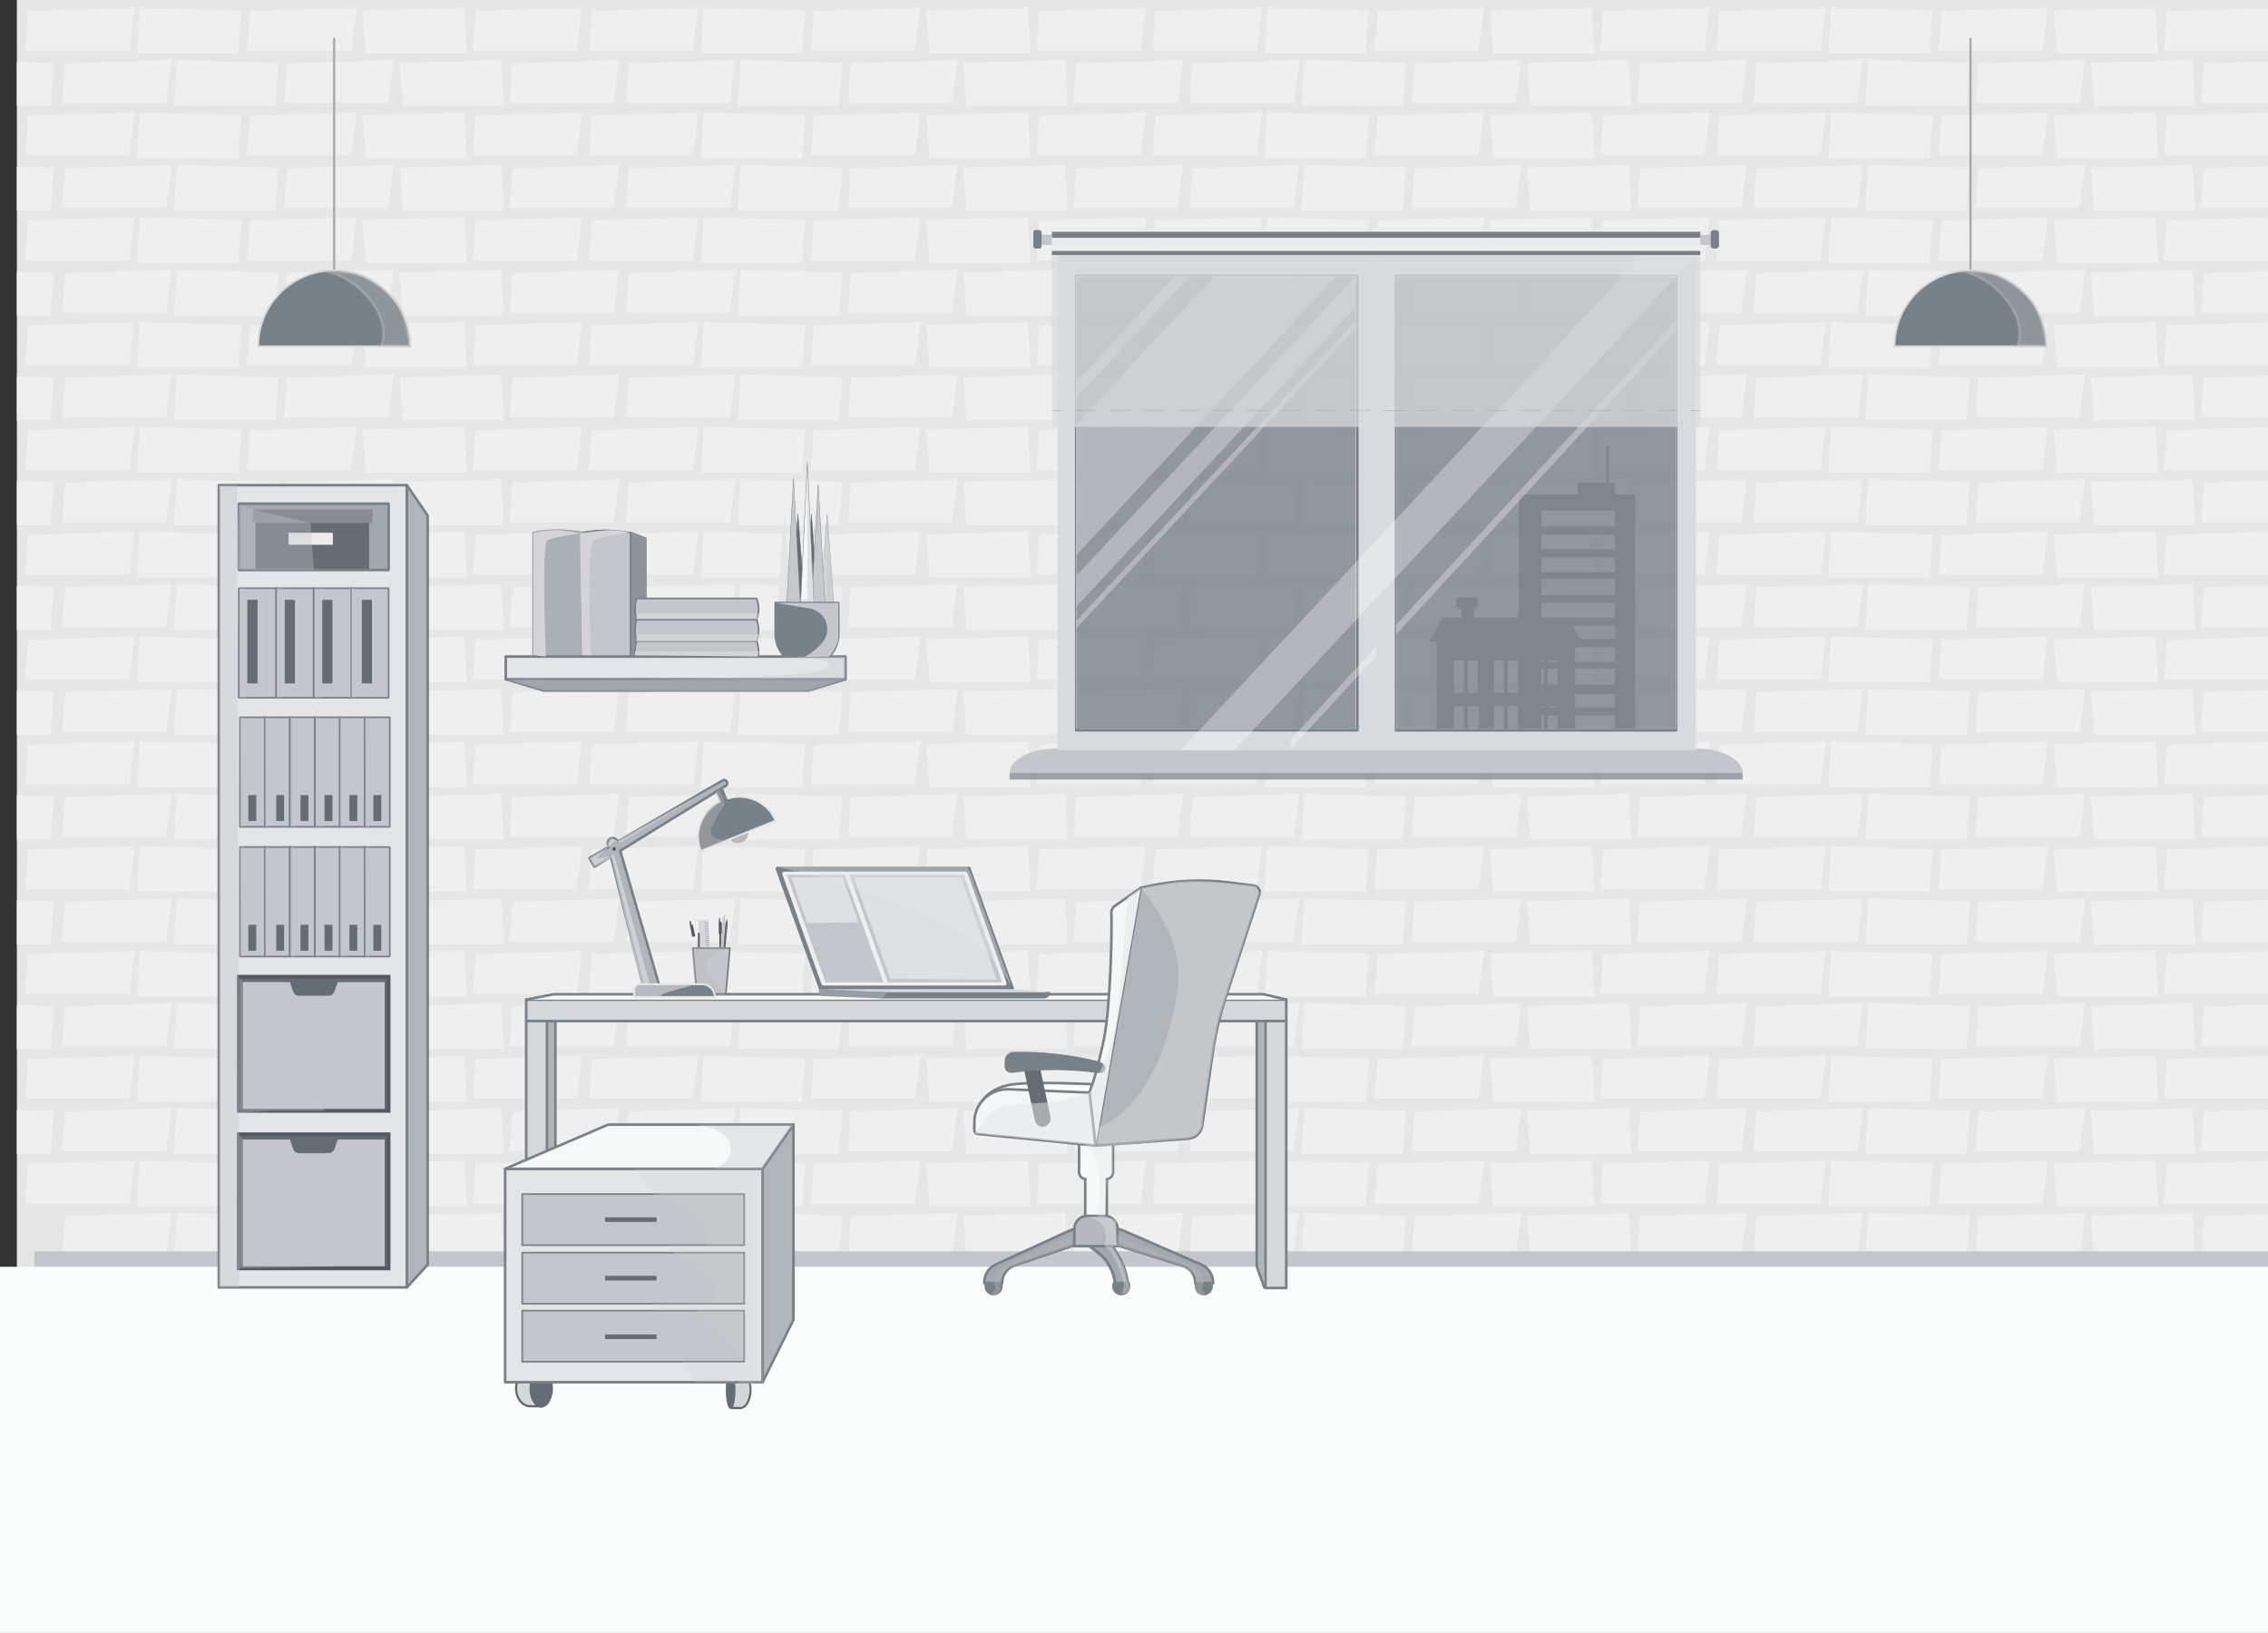<?xml version="1.0" encoding="UTF-8"?>
<svg id="Layer_1" xmlns="http://www.w3.org/2000/svg" version="1.1" viewBox="0 0 881.04 634.33">
  <rect x="0" y="0" width="881.04" height="634.33" fill="#333333" stroke="none"/>
  <!-- Generator: Adobe Illustrator 29.6.1, SVG Export Plug-In . SVG Version: 2.1.1 Build 9)  -->
  <defs>
    <style>
      .st0 {
        fill: #a1a09f;
      }

      .st1 {
        fill: #b5b9be;
      }

      .st1, .st2, .st3, .st4, .st5, .st6, .st7, .st8, .st9, .st10, .st11, .st12, .st13, .st14, .st15, .st16, .st17, .st18, .st19, .st20, .st21 {
        stroke-miterlimit: 10;
      }

      .st1, .st2, .st5, .st22, .st23, .st7, .st24, .st8, .st25, .st26, .st27, .st11, .st28, .st29, .st13, .st14, .st15, .st18 {
        stroke: #788088;
      }

      .st2, .st25 {
        fill: #f7f8f8;
      }

      .st30, .st3, .st31, .st32, .st9, .st10 {
        fill: #656c73;
      }

      .st3 {
        stroke-width: 1.42px;
      }

      .st3, .st16 {
        stroke: #53595e;
      }

      .st33 {
        stroke: #9d9d9c;
      }

      .st33, .st22, .st23, .st34, .st24, .st32, .st25, .st26, .st27, .st35, .st28, .st29, .st36 {
        stroke-linecap: round;
        stroke-linejoin: round;
      }

      .st33, .st32, .st36 {
        stroke-width: .15px;
      }

      .st33, .st37 {
        fill: #d4d4d6;
      }

      .st38 {
        stroke-miterlimit: 10;
        stroke-width: .75px;
      }

      .st38, .st4 {
        fill: #dadbdc;
      }

      .st38, .st4, .st19 {
        stroke: #61615f;
      }

      .st4, .st6, .st12 {
        stroke-width: .75px;
      }

      .st39 {
        fill: #e6e6e6;
      }

      .st31, .st40, .st41, .st42, .st43, .st44, .st45, .st46, .st37, .st47, .st48, .st49, .st50, .st51, .st52, .st53, .st54, .st55, .st17, .st56 {
        isolation: isolate;
      }

      .st31, .st57, .st51 {
        opacity: .85;
      }

      .st58 {
        fill: #edeff0;
      }

      .st5 {
        stroke-width: .71px;
      }

      .st5, .st6, .st59, .st7, .st41, .st47, .st12, .st29 {
        fill: #788088;
      }

      .st40 {
        fill: #cccfd2;
        opacity: .26;
      }

      .st40, .st41, .st44, .st45, .st46, .st37, .st48, .st49, .st50, .st52, .st53, .st54, .st55, .st17 {
        mix-blend-mode: multiply;
      }

      .st60, .st44, .st45, .st46, .st17 {
        fill: #b8b8b7;
      }

      .st22, .st19, .st61 {
        fill: #d5d8db;
      }

      .st62 {
        fill: #dee0e2;
      }

      .st63 {
        fill: #efefef;
      }

      .st23, .st52, .st53, .st54, .st36 {
        fill: #e4e5e7;
      }

      .st34 {
        stroke: #8c939a;
      }

      .st34, .st26 {
        fill: #8c939a;
      }

      .st34, .st35, .st29 {
        stroke-width: .88px;
      }

      .st64 {
        fill: #968e7f;
      }

      .st65 {
        fill: #fbfcfc;
      }

      .st6, .st36 {
        stroke: #e4e5e7;
      }

      .st41 {
        opacity: .68;
      }

      .st24 {
        fill: #f4f5f6;
        stroke-width: .19px;
      }

      .st66 {
        fill: #888c90;
      }

      .st8 {
        stroke-width: .64px;
      }

      .st8, .st67, .st48, .st49, .st50, .st55 {
        fill: #c3c6ca;
      }

      .st32, .st9, .st10 {
        stroke: #656c73;
      }

      .st43 {
        opacity: .72;
      }

      .st43, .st68 {
        fill: #d8dbdd;
      }

      .st69 {
        fill: #979da3;
      }

      .st44, .st50, .st54, .st17 {
        opacity: .37;
      }

      .st45 {
        opacity: .42;
      }

      .st46 {
        opacity: .27;
      }

      .st26, .st21 {
        stroke-width: .83px;
      }

      .st70 {
        fill: #61615f;
      }

      .st27 {
        fill: #c5c9cd;
        stroke-width: .17px;
      }

      .st10 {
        stroke-width: .62px;
      }

      .st47 {
        opacity: .79;
      }

      .st11 {
        stroke-width: 1.11px;
      }

      .st11, .st15 {
        fill: #a2a8ae;
      }

      .st48 {
        opacity: .46;
      }

      .st49 {
        opacity: .36;
      }

      .st35 {
        fill: #abb0b5;
      }

      .st35, .st20, .st21 {
        stroke: #a2a8ae;
      }

      .st51 {
        fill: #eeeff0;
      }

      .st28, .st14 {
        fill: #b0b5ba;
      }

      .st52 {
        opacity: .57;
      }

      .st53 {
        opacity: .52;
      }

      .st71 {
        fill: #787876;
      }

      .st12 {
        stroke: #d5d8db;
      }

      .st13 {
        fill: #f9fafa;
      }

      .st72 {
        fill: #ededed;
      }

      .st16, .st20, .st21 {
        fill: none;
      }

      .st17 {
        stroke: #c3c6ca;
      }

      .st18 {
        fill: #f5f6f6;
      }

      .st19 {
        stroke-width: .81px;
      }

      .st20 {
        stroke-width: .25px;
      }

      .st56 {
        fill: #fff;
        opacity: .31;
      }
    </style>
  </defs>
  <g class="st42">
    <g id="muro_sfondo">
      <g>
        <rect class="st39" x="6.55" y="0" width="879.86" height="494.92"/>
        <g>
          <g>
            <polygon class="st63" points="224.03 19.7 183.67 19.7 184.74 4.26 226.15 2.97 224.03 19.7"/>
            <polygon class="st63" points="136.42 19.7 96.07 19.7 97.13 4.26 138.54 2.97 136.42 19.7"/>
            <polygon class="st63" points="50.17 19.7 9.82 19.7 10.88 4.26 52.3 2.97 50.17 19.7"/>
            <polygon class="st63" points="181.37 20.8 142.08 20.8 140.85 4.07 180.31 2.97 181.37 20.8"/>
            <polygon class="st63" points="53.24 20.8 92.53 20.8 93.77 4.07 54.3 2.97 53.24 20.8"/>
          </g>
          <g>
            <polygon class="st63" points="443.03 19.7 402.68 19.7 403.74 4.26 445.16 2.97 443.03 19.7"/>
            <polygon class="st63" points="355.43 19.7 315.07 19.7 316.14 4.26 357.55 2.97 355.43 19.7"/>
            <polygon class="st63" points="269.18 19.7 228.83 19.7 229.89 4.26 271.3 2.97 269.18 19.7"/>
            <polygon class="st63" points="400.38 20.8 361.09 20.8 359.85 4.07 399.32 2.97 400.38 20.8"/>
            <polygon class="st63" points="272.25 20.8 311.54 20.8 312.77 4.07 273.31 2.97 272.25 20.8"/>
          </g>
          <g>
            <polygon class="st63" points="662.04 19.7 621.69 19.7 622.75 4.26 664.16 2.97 662.04 19.7"/>
            <polygon class="st63" points="574.43 19.7 534.08 19.7 535.14 4.26 576.56 2.97 574.43 19.7"/>
            <polygon class="st63" points="488.18 19.7 447.83 19.7 448.89 4.26 490.31 2.97 488.18 19.7"/>
            <polygon class="st63" points="619.39 20.8 580.1 20.8 578.86 4.07 618.32 2.97 619.39 20.8"/>
            <polygon class="st63" points="491.25 20.8 530.54 20.8 531.78 4.07 492.31 2.97 491.25 20.8"/>
          </g>
          <g>
            <polygon class="st63" points="881.04 19.7 840.69 19.7 841.75 4.26 883.17 2.97 881.04 19.7"/>
            <polygon class="st63" points="793.44 19.7 753.09 19.7 754.15 4.26 795.56 2.97 793.44 19.7"/>
            <polygon class="st63" points="707.19 19.7 666.84 19.7 667.9 4.26 709.31 2.97 707.19 19.7"/>
            <polygon class="st63" points="838.39 20.8 799.1 20.8 797.86 4.07 837.33 2.97 838.39 20.8"/>
            <polygon class="st63" points="710.26 20.8 749.55 20.8 750.79 4.07 711.32 2.97 710.26 20.8"/>
          </g>
        </g>
        <g>
          <g>
            <polygon class="st63" points="238.41 40.05 198.05 40.05 199.12 24.61 240.53 23.33 238.41 40.05"/>
            <polygon class="st63" points="150.8 40.05 110.45 40.05 111.51 24.61 152.92 23.33 150.8 40.05"/>
            <polygon class="st63" points="64.55 40.05 24.2 40.05 25.26 24.61 66.68 23.33 64.55 40.05"/>
            <polygon class="st63" points="195.75 41.15 156.46 41.15 155.23 24.43 194.69 23.33 195.75 41.15"/>
            <polygon class="st63" points="67.62 41.15 106.91 41.15 108.15 24.43 68.68 23.33 67.62 41.15"/>
          </g>
          <g>
            <polygon class="st63" points="457.41 40.05 417.06 40.05 418.12 24.61 459.54 23.33 457.41 40.05"/>
            <polygon class="st63" points="369.81 40.05 329.45 40.05 330.52 24.61 371.93 23.33 369.81 40.05"/>
            <polygon class="st63" points="283.56 40.05 243.21 40.05 244.27 24.61 285.68 23.33 283.56 40.05"/>
            <polygon class="st63" points="414.76 41.15 375.47 41.15 374.23 24.43 413.7 23.33 414.76 41.15"/>
            <polygon class="st63" points="286.63 41.15 325.92 41.15 327.15 24.43 287.69 23.33 286.63 41.15"/>
          </g>
          <g>
            <polygon class="st63" points="676.42 40.05 636.07 40.05 637.13 24.61 678.54 23.33 676.42 40.05"/>
            <polygon class="st63" points="588.81 40.05 548.46 40.05 549.52 24.61 590.94 23.33 588.81 40.05"/>
            <polygon class="st63" points="502.56 40.05 462.21 40.05 463.27 24.61 504.69 23.33 502.56 40.05"/>
            <polygon class="st63" points="633.76 41.15 594.48 41.15 593.24 24.43 632.7 23.33 633.76 41.15"/>
            <polygon class="st63" points="505.63 41.15 544.92 41.15 546.16 24.43 506.69 23.33 505.63 41.15"/>
          </g>
          <g>
            <polygon class="st63" points="886.41 23.67 886.41 40.05 855.07 40.05 856.13 24.61 886.41 23.67"/>
            <polygon class="st63" points="807.82 40.05 767.47 40.05 768.53 24.61 809.94 23.33 807.82 40.05"/>
            <polygon class="st63" points="721.57 40.05 681.22 40.05 682.28 24.61 723.69 23.33 721.57 40.05"/>
            <polygon class="st63" points="852.77 41.15 813.48 41.15 812.24 24.43 851.71 23.33 852.77 41.15"/>
            <polygon class="st63" points="724.64 41.15 763.93 41.15 765.17 24.43 725.7 23.33 724.64 41.15"/>
          </g>
        </g>
        <g>
          <g>
            <polygon class="st63" points="224.03 60.41 183.67 60.41 184.74 44.97 226.15 43.68 224.03 60.41"/>
            <polygon class="st63" points="136.42 60.41 96.07 60.41 97.13 44.97 138.54 43.68 136.42 60.41"/>
            <polygon class="st63" points="50.17 60.41 9.82 60.41 10.88 44.97 52.3 43.68 50.17 60.41"/>
            <polygon class="st63" points="181.37 61.51 142.08 61.51 140.85 44.79 180.31 43.68 181.37 61.51"/>
            <polygon class="st63" points="53.24 61.51 92.53 61.51 93.77 44.79 54.3 43.68 53.24 61.51"/>
          </g>
          <g>
            <polygon class="st63" points="443.03 60.41 402.68 60.41 403.74 44.97 445.16 43.68 443.03 60.41"/>
            <polygon class="st63" points="355.43 60.41 315.07 60.41 316.14 44.97 357.55 43.68 355.43 60.41"/>
            <polygon class="st63" points="269.18 60.41 228.83 60.41 229.89 44.97 271.3 43.68 269.18 60.41"/>
            <polygon class="st63" points="400.38 61.51 361.09 61.51 359.85 44.79 399.32 43.68 400.38 61.51"/>
            <polygon class="st63" points="272.25 61.51 311.54 61.51 312.77 44.79 273.31 43.68 272.25 61.51"/>
          </g>
          <g>
            <polygon class="st63" points="662.04 60.41 621.69 60.41 622.75 44.97 664.16 43.68 662.04 60.41"/>
            <polygon class="st63" points="574.43 60.41 534.08 60.41 535.14 44.97 576.56 43.68 574.43 60.41"/>
            <polygon class="st63" points="488.18 60.41 447.83 60.41 448.89 44.97 490.31 43.68 488.18 60.41"/>
            <polygon class="st63" points="619.39 61.51 580.1 61.51 578.86 44.79 618.32 43.68 619.39 61.51"/>
            <polygon class="st63" points="491.25 61.51 530.54 61.51 531.78 44.79 492.31 43.68 491.25 61.51"/>
          </g>
          <g>
            <polygon class="st63" points="881.04 60.41 840.69 60.41 841.75 44.97 883.17 43.68 881.04 60.41"/>
            <polygon class="st63" points="793.44 60.41 753.09 60.41 754.15 44.97 795.56 43.68 793.44 60.41"/>
            <polygon class="st63" points="707.19 60.41 666.84 60.41 667.9 44.97 709.31 43.68 707.19 60.41"/>
            <polygon class="st63" points="838.39 61.51 799.1 61.51 797.86 44.79 837.33 43.68 838.39 61.51"/>
            <polygon class="st63" points="710.26 61.51 749.55 61.51 750.79 44.79 711.32 43.68 710.26 61.51"/>
          </g>
        </g>
        <g>
          <g>
            <polygon class="st63" points="238.41 80.76 198.05 80.76 199.12 65.33 240.53 64.04 238.41 80.76"/>
            <polygon class="st63" points="150.8 80.76 110.45 80.76 111.51 65.33 152.92 64.04 150.8 80.76"/>
            <polygon class="st63" points="64.55 80.76 24.2 80.76 25.26 65.33 66.68 64.04 64.55 80.76"/>
            <polygon class="st63" points="195.75 81.87 156.46 81.87 155.23 65.14 194.69 64.04 195.75 81.87"/>
            <polygon class="st63" points="67.62 81.87 106.91 81.87 108.15 65.14 68.68 64.04 67.62 81.87"/>
          </g>
          <g>
            <polygon class="st63" points="457.41 80.76 417.06 80.76 418.12 65.33 459.54 64.04 457.41 80.76"/>
            <polygon class="st63" points="369.81 80.76 329.45 80.76 330.52 65.33 371.93 64.04 369.81 80.76"/>
            <polygon class="st63" points="283.56 80.76 243.21 80.76 244.27 65.33 285.68 64.04 283.56 80.76"/>
            <polygon class="st63" points="414.76 81.87 375.47 81.87 374.23 65.14 413.7 64.04 414.76 81.87"/>
            <polygon class="st63" points="286.63 81.87 325.92 81.87 327.15 65.14 287.69 64.04 286.63 81.87"/>
          </g>
          <g>
            <polygon class="st63" points="676.42 80.76 636.07 80.76 637.13 65.33 678.54 64.04 676.42 80.76"/>
            <polygon class="st63" points="588.81 80.76 548.46 80.76 549.52 65.33 590.94 64.04 588.81 80.76"/>
            <polygon class="st63" points="502.56 80.76 462.21 80.76 463.27 65.33 504.69 64.04 502.56 80.76"/>
            <polygon class="st63" points="633.76 81.87 594.48 81.87 593.24 65.14 632.7 64.04 633.76 81.87"/>
            <polygon class="st63" points="505.63 81.87 544.92 81.87 546.16 65.14 506.69 64.04 505.63 81.87"/>
          </g>
          <g>
            <polygon class="st63" points="886.41 64.39 886.41 80.76 855.07 80.76 856.13 65.33 886.41 64.39"/>
            <polygon class="st63" points="807.82 80.76 767.47 80.76 768.53 65.33 809.94 64.04 807.82 80.76"/>
            <polygon class="st63" points="721.57 80.76 681.22 80.76 682.28 65.33 723.69 64.04 721.57 80.76"/>
            <polygon class="st63" points="852.77 81.87 813.48 81.87 812.24 65.14 851.71 64.04 852.77 81.87"/>
            <polygon class="st63" points="724.64 81.87 763.93 81.87 765.17 65.14 725.7 64.04 724.64 81.87"/>
          </g>
        </g>
        <g>
          <g>
            <polygon class="st63" points="224.03 101.12 183.67 101.12 184.74 85.68 226.15 84.4 224.03 101.12"/>
            <polygon class="st63" points="136.42 101.12 96.07 101.12 97.13 85.68 138.54 84.4 136.42 101.12"/>
            <polygon class="st63" points="50.17 101.12 9.82 101.12 10.88 85.68 52.3 84.4 50.17 101.12"/>
            <polygon class="st63" points="181.37 102.22 142.08 102.22 140.85 85.5 180.31 84.4 181.37 102.22"/>
            <polygon class="st63" points="53.24 102.22 92.53 102.22 93.77 85.5 54.3 84.4 53.24 102.22"/>
          </g>
          <g>
            <polygon class="st63" points="443.03 101.12 402.68 101.12 403.74 85.68 445.16 84.4 443.03 101.12"/>
            <polygon class="st63" points="355.43 101.12 315.07 101.12 316.14 85.68 357.55 84.4 355.43 101.12"/>
            <polygon class="st63" points="269.18 101.12 228.83 101.12 229.89 85.68 271.3 84.4 269.18 101.12"/>
            <polygon class="st63" points="400.38 102.22 361.09 102.22 359.85 85.5 399.32 84.4 400.38 102.22"/>
            <polygon class="st63" points="272.25 102.22 311.54 102.22 312.77 85.5 273.31 84.4 272.25 102.22"/>
          </g>
          <g>
            <polygon class="st63" points="662.04 101.12 621.69 101.12 622.75 85.68 664.16 84.4 662.04 101.12"/>
            <polygon class="st63" points="574.43 101.12 534.08 101.12 535.14 85.68 576.56 84.4 574.43 101.12"/>
            <polygon class="st63" points="488.18 101.12 447.83 101.12 448.89 85.68 490.31 84.4 488.18 101.12"/>
            <polygon class="st63" points="619.39 102.22 580.1 102.22 578.86 85.5 618.32 84.4 619.39 102.22"/>
            <polygon class="st63" points="491.25 102.22 530.54 102.22 531.78 85.5 492.31 84.4 491.25 102.22"/>
          </g>
          <g>
            <polygon class="st63" points="881.04 101.12 840.69 101.12 841.75 85.68 883.17 84.4 881.04 101.12"/>
            <polygon class="st63" points="793.44 101.12 753.09 101.12 754.15 85.68 795.56 84.4 793.44 101.12"/>
            <polygon class="st63" points="707.19 101.12 666.84 101.12 667.9 85.68 709.31 84.4 707.19 101.12"/>
            <polygon class="st63" points="838.39 102.22 799.1 102.22 797.86 85.5 837.33 84.4 838.39 102.22"/>
            <polygon class="st63" points="710.26 102.22 749.55 102.22 750.79 85.5 711.32 84.4 710.26 102.22"/>
          </g>
        </g>
        <g>
          <g>
            <polygon class="st63" points="238.41 121.48 198.05 121.48 199.12 106.04 240.53 104.75 238.41 121.48"/>
            <polygon class="st63" points="150.8 121.48 110.45 121.48 111.51 106.04 152.92 104.75 150.8 121.48"/>
            <polygon class="st63" points="64.55 121.48 24.2 121.48 25.26 106.04 66.68 104.75 64.55 121.48"/>
            <polygon class="st63" points="195.75 122.58 156.46 122.58 155.23 105.86 194.69 104.75 195.75 122.58"/>
            <polygon class="st63" points="67.62 122.58 106.91 122.58 108.15 105.86 68.68 104.75 67.62 122.58"/>
          </g>
          <g>
            <polygon class="st63" points="457.41 121.48 417.06 121.48 418.12 106.04 459.54 104.75 457.41 121.48"/>
            <polygon class="st63" points="369.81 121.48 329.45 121.48 330.52 106.04 371.93 104.75 369.81 121.48"/>
            <polygon class="st63" points="283.56 121.48 243.21 121.48 244.27 106.04 285.68 104.75 283.56 121.48"/>
            <polygon class="st63" points="414.76 122.58 375.47 122.58 374.23 105.86 413.7 104.75 414.76 122.58"/>
            <polygon class="st63" points="286.63 122.58 325.92 122.58 327.15 105.86 287.69 104.75 286.63 122.58"/>
          </g>
          <g>
            <polygon class="st63" points="676.42 121.48 636.07 121.48 637.13 106.04 678.54 104.75 676.42 121.48"/>
            <polygon class="st63" points="588.81 121.48 548.46 121.48 549.52 106.04 590.94 104.75 588.81 121.48"/>
            <polygon class="st63" points="502.56 121.48 462.21 121.48 463.27 106.04 504.69 104.75 502.56 121.48"/>
            <polygon class="st63" points="633.76 122.58 594.48 122.58 593.24 105.86 632.7 104.75 633.76 122.58"/>
            <polygon class="st63" points="505.63 122.58 544.92 122.58 546.16 105.86 506.69 104.75 505.63 122.58"/>
          </g>
          <g>
            <polygon class="st63" points="886.41 105.1 886.41 121.48 855.07 121.48 856.13 106.04 886.41 105.1"/>
            <polygon class="st63" points="807.82 121.48 767.47 121.48 768.53 106.04 809.94 104.75 807.82 121.48"/>
            <polygon class="st63" points="721.57 121.48 681.22 121.48 682.28 106.04 723.69 104.75 721.57 121.48"/>
            <polygon class="st63" points="852.77 122.58 813.48 122.58 812.24 105.86 851.71 104.75 852.77 122.58"/>
            <polygon class="st63" points="724.64 122.58 763.93 122.58 765.17 105.86 725.7 104.75 724.64 122.58"/>
          </g>
        </g>
        <g>
          <g>
            <polygon class="st63" points="224.03 141.83 183.67 141.83 184.74 126.4 226.15 125.11 224.03 141.83"/>
            <polygon class="st63" points="136.42 141.83 96.07 141.83 97.13 126.4 138.54 125.11 136.42 141.83"/>
            <polygon class="st63" points="50.17 141.83 9.82 141.83 10.88 126.4 52.3 125.11 50.17 141.83"/>
            <polygon class="st63" points="181.37 142.94 142.08 142.94 140.85 126.21 180.31 125.11 181.37 142.94"/>
            <polygon class="st63" points="53.24 142.94 92.53 142.94 93.77 126.21 54.3 125.11 53.24 142.94"/>
          </g>
          <g>
            <polygon class="st63" points="443.03 141.83 402.68 141.83 403.74 126.4 445.16 125.11 443.03 141.83"/>
            <polygon class="st63" points="355.43 141.83 315.07 141.83 316.14 126.4 357.55 125.11 355.43 141.83"/>
            <polygon class="st63" points="269.18 141.83 228.83 141.83 229.89 126.4 271.3 125.11 269.18 141.83"/>
            <polygon class="st63" points="400.38 142.94 361.09 142.94 359.85 126.21 399.32 125.11 400.38 142.94"/>
            <polygon class="st63" points="272.25 142.94 311.54 142.94 312.77 126.21 273.31 125.11 272.25 142.94"/>
          </g>
          <g>
            <polygon class="st63" points="662.04 141.83 621.69 141.83 622.75 126.4 664.16 125.11 662.04 141.83"/>
            <polygon class="st63" points="574.43 141.83 534.08 141.83 535.14 126.4 576.56 125.11 574.43 141.83"/>
            <polygon class="st63" points="488.18 141.83 447.83 141.83 448.89 126.4 490.31 125.11 488.18 141.83"/>
            <polygon class="st63" points="619.39 142.94 580.1 142.94 578.86 126.21 618.32 125.11 619.39 142.94"/>
            <polygon class="st63" points="491.25 142.94 530.54 142.94 531.78 126.21 492.31 125.11 491.25 142.94"/>
          </g>
          <g>
            <polygon class="st63" points="881.04 141.83 840.69 141.83 841.75 126.4 883.17 125.11 881.04 141.83"/>
            <polygon class="st63" points="793.44 141.83 753.09 141.83 754.15 126.4 795.56 125.11 793.44 141.83"/>
            <polygon class="st63" points="707.19 141.83 666.84 141.83 667.9 126.4 709.31 125.11 707.19 141.83"/>
            <polygon class="st63" points="838.39 142.94 799.1 142.94 797.86 126.21 837.33 125.11 838.39 142.94"/>
            <polygon class="st63" points="710.26 142.94 749.55 142.94 750.79 126.21 711.32 125.11 710.26 142.94"/>
          </g>
        </g>
        <g>
          <g>
            <polygon class="st63" points="238.41 162.19 198.05 162.19 199.12 146.75 240.53 145.47 238.41 162.19"/>
            <polygon class="st63" points="150.8 162.19 110.45 162.19 111.51 146.75 152.92 145.47 150.8 162.19"/>
            <polygon class="st63" points="64.55 162.19 24.2 162.19 25.26 146.75 66.68 145.47 64.55 162.19"/>
            <polygon class="st63" points="195.75 163.29 156.46 163.29 155.23 146.57 194.69 145.47 195.75 163.29"/>
            <polygon class="st63" points="67.62 163.29 106.91 163.29 108.15 146.57 68.68 145.47 67.62 163.29"/>
          </g>
          <g>
            <polygon class="st63" points="457.41 162.19 417.06 162.19 418.12 146.75 459.54 145.47 457.41 162.19"/>
            <polygon class="st63" points="369.81 162.19 329.45 162.19 330.52 146.75 371.93 145.47 369.81 162.19"/>
            <polygon class="st63" points="283.56 162.19 243.21 162.19 244.27 146.75 285.68 145.47 283.56 162.19"/>
            <polygon class="st63" points="414.76 163.29 375.47 163.29 374.23 146.57 413.7 145.47 414.76 163.29"/>
            <polygon class="st63" points="286.63 163.29 325.92 163.29 327.15 146.57 287.69 145.47 286.63 163.29"/>
          </g>
          <g>
            <polygon class="st63" points="676.42 162.19 636.07 162.19 637.13 146.75 678.54 145.47 676.42 162.19"/>
            <polygon class="st63" points="588.81 162.19 548.46 162.19 549.52 146.75 590.94 145.47 588.81 162.19"/>
            <polygon class="st63" points="502.56 162.19 462.21 162.19 463.27 146.75 504.69 145.47 502.56 162.19"/>
            <polygon class="st63" points="633.76 163.29 594.48 163.29 593.24 146.57 632.7 145.47 633.76 163.29"/>
            <polygon class="st63" points="505.63 163.29 544.92 163.29 546.16 146.57 506.69 145.47 505.63 163.29"/>
          </g>
          <g>
            <polygon class="st63" points="886.41 145.81 886.41 162.19 855.07 162.19 856.13 146.75 886.41 145.81"/>
            <polygon class="st63" points="807.82 162.19 767.47 162.19 768.53 146.75 809.94 145.47 807.82 162.19"/>
            <polygon class="st63" points="721.57 162.19 681.22 162.19 682.28 146.75 723.69 145.47 721.57 162.19"/>
            <polygon class="st63" points="852.77 163.29 813.48 163.29 812.24 146.57 851.71 145.47 852.77 163.29"/>
            <polygon class="st63" points="724.64 163.29 763.93 163.29 765.17 146.57 725.7 145.47 724.64 163.29"/>
          </g>
        </g>
        <g>
          <g>
            <polygon class="st63" points="224.03 182.55 183.67 182.55 184.74 167.11 226.15 165.82 224.03 182.55"/>
            <polygon class="st63" points="136.42 182.55 96.07 182.55 97.13 167.11 138.54 165.82 136.42 182.55"/>
            <polygon class="st63" points="50.17 182.55 9.82 182.55 10.88 167.11 52.3 165.82 50.17 182.55"/>
            <polygon class="st63" points="181.37 183.65 142.08 183.65 140.85 166.92 180.31 165.82 181.37 183.65"/>
            <polygon class="st63" points="53.24 183.65 92.53 183.65 93.77 166.92 54.3 165.82 53.24 183.65"/>
          </g>
          <g>
            <polygon class="st63" points="443.03 182.55 402.68 182.55 403.74 167.11 445.16 165.82 443.03 182.55"/>
            <polygon class="st63" points="355.43 182.55 315.07 182.55 316.14 167.11 357.55 165.82 355.43 182.55"/>
            <polygon class="st63" points="269.18 182.55 228.83 182.55 229.89 167.11 271.3 165.82 269.18 182.55"/>
            <polygon class="st63" points="400.38 183.65 361.09 183.65 359.85 166.92 399.32 165.82 400.38 183.65"/>
            <polygon class="st63" points="272.25 183.65 311.54 183.65 312.77 166.92 273.31 165.82 272.25 183.65"/>
          </g>
          <g>
            <polygon class="st63" points="662.04 182.55 621.69 182.55 622.75 167.11 664.16 165.82 662.04 182.55"/>
            <polygon class="st63" points="574.43 182.55 534.08 182.55 535.14 167.11 576.56 165.82 574.43 182.55"/>
            <polygon class="st63" points="488.18 182.55 447.83 182.55 448.89 167.11 490.31 165.82 488.18 182.55"/>
            <polygon class="st63" points="619.39 183.65 580.1 183.65 578.86 166.92 618.32 165.82 619.39 183.65"/>
            <polygon class="st63" points="491.25 183.65 530.54 183.65 531.78 166.92 492.31 165.82 491.25 183.65"/>
          </g>
          <g>
            <polygon class="st63" points="881.04 182.55 840.69 182.55 841.75 167.11 883.17 165.82 881.04 182.55"/>
            <polygon class="st63" points="793.44 182.55 753.09 182.55 754.15 167.11 795.56 165.82 793.44 182.55"/>
            <polygon class="st63" points="707.19 182.55 666.84 182.55 667.9 167.11 709.31 165.82 707.19 182.55"/>
            <polygon class="st63" points="838.39 183.65 799.1 183.65 797.86 166.92 837.33 165.82 838.39 183.65"/>
            <polygon class="st63" points="710.26 183.65 749.55 183.65 750.79 166.92 711.32 165.82 710.26 183.65"/>
          </g>
        </g>
        <g>
          <g>
            <polygon class="st63" points="238.41 202.9 198.05 202.9 199.12 187.47 240.53 186.18 238.41 202.9"/>
            <polygon class="st63" points="150.8 202.9 110.45 202.9 111.51 187.47 152.92 186.18 150.8 202.9"/>
            <polygon class="st63" points="64.55 202.9 24.2 202.9 25.26 187.47 66.68 186.18 64.55 202.9"/>
            <polygon class="st63" points="195.75 204.01 156.46 204.01 155.23 187.28 194.69 186.18 195.75 204.01"/>
            <polygon class="st63" points="67.62 204.01 106.91 204.01 108.15 187.28 68.68 186.18 67.62 204.01"/>
          </g>
          <g>
            <polygon class="st63" points="457.41 202.9 417.06 202.9 418.12 187.47 459.54 186.18 457.41 202.9"/>
            <polygon class="st63" points="369.81 202.9 329.45 202.9 330.52 187.47 371.93 186.18 369.81 202.9"/>
            <polygon class="st63" points="283.56 202.9 243.21 202.9 244.27 187.47 285.68 186.18 283.56 202.9"/>
            <polygon class="st63" points="414.76 204.01 375.47 204.01 374.23 187.28 413.7 186.18 414.76 204.01"/>
            <polygon class="st63" points="286.63 204.01 325.92 204.01 327.15 187.28 287.69 186.18 286.63 204.01"/>
          </g>
          <g>
            <polygon class="st63" points="676.42 202.9 636.07 202.9 637.13 187.47 678.54 186.18 676.42 202.9"/>
            <polygon class="st63" points="588.81 202.9 548.46 202.9 549.52 187.47 590.94 186.18 588.81 202.9"/>
            <polygon class="st63" points="502.56 202.9 462.21 202.9 463.27 187.47 504.69 186.18 502.56 202.9"/>
            <polygon class="st63" points="633.76 204.01 594.48 204.01 593.24 187.28 632.7 186.18 633.76 204.01"/>
            <polygon class="st63" points="505.63 204.01 544.92 204.01 546.16 187.28 506.69 186.18 505.63 204.01"/>
          </g>
          <g>
            <polygon class="st63" points="886.41 186.53 886.41 202.9 855.07 202.9 856.13 187.46 886.41 186.53"/>
            <polygon class="st63" points="807.82 202.9 767.47 202.9 768.53 187.47 809.94 186.18 807.82 202.9"/>
            <polygon class="st63" points="721.57 202.9 681.22 202.9 682.28 187.47 723.69 186.18 721.57 202.9"/>
            <polygon class="st63" points="852.77 204.01 813.48 204.01 812.24 187.28 851.71 186.18 852.77 204.01"/>
            <polygon class="st63" points="724.64 204.01 763.93 204.01 765.17 187.28 725.7 186.18 724.64 204.01"/>
          </g>
        </g>
        <g>
          <g>
            <polygon class="st63" points="224.03 223.26 183.67 223.26 184.74 207.82 226.15 206.53 224.03 223.26"/>
            <polygon class="st63" points="136.42 223.26 96.07 223.26 97.13 207.82 138.54 206.53 136.42 223.26"/>
            <polygon class="st63" points="50.17 223.26 9.82 223.26 10.88 207.82 52.3 206.53 50.17 223.26"/>
            <polygon class="st63" points="181.37 224.36 142.08 224.36 140.85 207.64 180.31 206.53 181.37 224.36"/>
            <polygon class="st63" points="53.24 224.36 92.53 224.36 93.77 207.64 54.3 206.53 53.24 224.36"/>
          </g>
          <g>
            <polygon class="st63" points="443.03 223.26 402.68 223.26 403.74 207.82 445.16 206.53 443.03 223.26"/>
            <polygon class="st63" points="355.43 223.26 315.07 223.26 316.14 207.82 357.55 206.53 355.43 223.26"/>
            <polygon class="st63" points="269.18 223.26 228.83 223.26 229.89 207.82 271.3 206.53 269.18 223.26"/>
            <polygon class="st63" points="400.38 224.36 361.09 224.36 359.85 207.64 399.32 206.53 400.38 224.36"/>
            <polygon class="st63" points="272.25 224.36 311.54 224.36 312.77 207.64 273.31 206.53 272.25 224.36"/>
          </g>
          <g>
            <polygon class="st63" points="662.04 223.26 621.69 223.26 622.75 207.82 664.16 206.53 662.04 223.26"/>
            <polygon class="st63" points="574.43 223.26 534.08 223.26 535.14 207.82 576.56 206.53 574.43 223.26"/>
            <polygon class="st63" points="488.18 223.26 447.83 223.26 448.89 207.82 490.31 206.53 488.18 223.26"/>
            <polygon class="st63" points="619.39 224.36 580.1 224.36 578.86 207.64 618.32 206.53 619.39 224.36"/>
            <polygon class="st63" points="491.25 224.36 530.54 224.36 531.78 207.64 492.31 206.53 491.25 224.36"/>
          </g>
          <g>
            <polygon class="st63" points="881.04 223.26 840.69 223.26 841.75 207.82 883.17 206.53 881.04 223.26"/>
            <polygon class="st63" points="793.44 223.26 753.09 223.26 754.15 207.82 795.56 206.53 793.44 223.26"/>
            <polygon class="st63" points="707.19 223.26 666.84 223.26 667.9 207.82 709.31 206.53 707.19 223.26"/>
            <polygon class="st63" points="838.39 224.36 799.1 224.36 797.86 207.64 837.33 206.53 838.39 224.36"/>
            <polygon class="st63" points="710.26 224.36 749.55 224.36 750.79 207.64 711.32 206.53 710.26 224.36"/>
          </g>
        </g>
        <g>
          <g>
            <polygon class="st63" points="238.41 243.62 198.05 243.62 199.12 228.18 240.53 226.89 238.41 243.62"/>
            <polygon class="st63" points="150.8 243.62 110.45 243.62 111.51 228.18 152.92 226.89 150.8 243.62"/>
            <polygon class="st63" points="64.55 243.62 24.2 243.62 25.26 228.18 66.68 226.89 64.55 243.62"/>
            <polygon class="st63" points="195.75 244.72 156.46 244.72 155.23 227.99 194.69 226.89 195.75 244.72"/>
            <polygon class="st63" points="67.62 244.72 106.91 244.72 108.15 227.99 68.68 226.89 67.62 244.72"/>
          </g>
          <g>
            <polygon class="st63" points="457.41 243.62 417.06 243.62 418.12 228.18 459.54 226.89 457.41 243.62"/>
            <polygon class="st63" points="369.81 243.62 329.45 243.62 330.52 228.18 371.93 226.89 369.81 243.62"/>
            <polygon class="st63" points="283.56 243.62 243.21 243.62 244.27 228.18 285.68 226.89 283.56 243.62"/>
            <polygon class="st63" points="414.76 244.72 375.47 244.72 374.23 227.99 413.7 226.89 414.76 244.72"/>
            <polygon class="st63" points="286.63 244.72 325.92 244.72 327.15 227.99 287.69 226.89 286.63 244.72"/>
          </g>
          <g>
            <polygon class="st63" points="676.42 243.62 636.07 243.62 637.13 228.18 678.54 226.89 676.42 243.62"/>
            <polygon class="st63" points="588.81 243.62 548.46 243.62 549.52 228.18 590.94 226.89 588.81 243.62"/>
            <polygon class="st63" points="502.56 243.62 462.21 243.62 463.27 228.18 504.69 226.89 502.56 243.62"/>
            <polygon class="st63" points="633.76 244.72 594.48 244.72 593.24 227.99 632.7 226.89 633.76 244.72"/>
            <polygon class="st63" points="505.63 244.72 544.92 244.72 546.16 227.99 506.69 226.89 505.63 244.72"/>
          </g>
          <g>
            <polygon class="st63" points="886.41 227.24 886.41 243.62 855.07 243.62 856.13 228.18 886.41 227.24"/>
            <polygon class="st63" points="807.82 243.62 767.47 243.62 768.53 228.18 809.94 226.89 807.82 243.62"/>
            <polygon class="st63" points="721.57 243.62 681.22 243.62 682.28 228.18 723.69 226.89 721.57 243.62"/>
            <polygon class="st63" points="852.77 244.72 813.48 244.72 812.24 227.99 851.71 226.89 852.77 244.72"/>
            <polygon class="st63" points="724.64 244.72 763.93 244.72 765.17 227.99 725.7 226.89 724.64 244.72"/>
          </g>
        </g>
        <g>
          <g>
            <polygon class="st63" points="224.03 263.97 183.67 263.97 184.74 248.53 226.15 247.25 224.03 263.97"/>
            <polygon class="st63" points="136.42 263.97 96.07 263.97 97.13 248.53 138.54 247.25 136.42 263.97"/>
            <polygon class="st63" points="50.17 263.97 9.82 263.97 10.88 248.53 52.3 247.25 50.17 263.97"/>
            <polygon class="st63" points="181.37 265.07 142.08 265.07 140.85 248.35 180.31 247.25 181.37 265.07"/>
            <polygon class="st63" points="53.24 265.07 92.53 265.07 93.77 248.35 54.3 247.25 53.24 265.07"/>
          </g>
          <g>
            <polygon class="st63" points="443.03 263.97 402.68 263.97 403.74 248.53 445.16 247.25 443.03 263.97"/>
            <polygon class="st63" points="355.43 263.97 315.07 263.97 316.14 248.53 357.55 247.25 355.43 263.97"/>
            <polygon class="st63" points="269.18 263.97 228.83 263.97 229.89 248.53 271.3 247.25 269.18 263.97"/>
            <polygon class="st63" points="400.38 265.07 361.09 265.07 359.85 248.35 399.32 247.25 400.38 265.07"/>
            <polygon class="st63" points="272.25 265.07 311.54 265.07 312.77 248.35 273.31 247.25 272.25 265.07"/>
          </g>
          <g>
            <polygon class="st63" points="662.04 263.97 621.69 263.97 622.75 248.53 664.16 247.25 662.04 263.97"/>
            <polygon class="st63" points="574.43 263.97 534.08 263.97 535.14 248.53 576.56 247.25 574.43 263.97"/>
            <polygon class="st63" points="488.18 263.97 447.83 263.97 448.89 248.53 490.31 247.25 488.18 263.97"/>
            <polygon class="st63" points="619.39 265.07 580.1 265.07 578.86 248.35 618.32 247.25 619.39 265.07"/>
            <polygon class="st63" points="491.25 265.07 530.54 265.07 531.78 248.35 492.31 247.25 491.25 265.07"/>
          </g>
          <g>
            <polygon class="st63" points="881.04 263.97 840.69 263.97 841.75 248.53 883.17 247.25 881.04 263.97"/>
            <polygon class="st63" points="793.44 263.97 753.09 263.97 754.15 248.53 795.56 247.25 793.44 263.97"/>
            <polygon class="st63" points="707.19 263.97 666.84 263.97 667.9 248.53 709.31 247.25 707.19 263.97"/>
            <polygon class="st63" points="838.39 265.07 799.1 265.07 797.86 248.35 837.33 247.25 838.39 265.07"/>
            <polygon class="st63" points="710.26 265.07 749.55 265.07 750.79 248.35 711.32 247.25 710.26 265.07"/>
          </g>
        </g>
        <g>
          <g>
            <polygon class="st63" points="238.41 284.33 198.05 284.33 199.12 268.89 240.53 267.6 238.41 284.33"/>
            <polygon class="st63" points="150.8 284.33 110.45 284.33 111.51 268.89 152.92 267.6 150.8 284.33"/>
            <polygon class="st63" points="64.55 284.33 24.2 284.33 25.26 268.89 66.68 267.6 64.55 284.33"/>
            <polygon class="st63" points="195.75 285.43 156.46 285.43 155.23 268.71 194.69 267.6 195.75 285.43"/>
            <polygon class="st63" points="67.62 285.43 106.91 285.43 108.15 268.71 68.68 267.6 67.62 285.43"/>
          </g>
          <g>
            <polygon class="st63" points="457.41 284.33 417.06 284.33 418.12 268.89 459.54 267.6 457.41 284.33"/>
            <polygon class="st63" points="369.81 284.33 329.45 284.33 330.52 268.89 371.93 267.6 369.81 284.33"/>
            <polygon class="st63" points="283.56 284.33 243.21 284.33 244.27 268.89 285.68 267.6 283.56 284.33"/>
            <polygon class="st63" points="414.76 285.43 375.47 285.43 374.23 268.71 413.7 267.6 414.76 285.43"/>
            <polygon class="st63" points="286.63 285.43 325.92 285.43 327.15 268.71 287.69 267.6 286.63 285.43"/>
          </g>
          <g>
            <polygon class="st63" points="676.42 284.33 636.07 284.33 637.13 268.89 678.54 267.6 676.42 284.33"/>
            <polygon class="st63" points="588.81 284.33 548.46 284.33 549.52 268.89 590.94 267.6 588.81 284.33"/>
            <polygon class="st63" points="502.56 284.33 462.21 284.33 463.27 268.89 504.69 267.6 502.56 284.33"/>
            <polygon class="st63" points="633.76 285.43 594.48 285.43 593.24 268.71 632.7 267.6 633.76 285.43"/>
            <polygon class="st63" points="505.63 285.43 544.92 285.43 546.16 268.71 506.69 267.6 505.63 285.43"/>
          </g>
          <g>
            <polygon class="st63" points="886.41 267.95 886.41 284.33 855.07 284.33 856.13 268.89 886.41 267.95"/>
            <polygon class="st63" points="807.82 284.33 767.47 284.33 768.53 268.89 809.94 267.6 807.82 284.33"/>
            <polygon class="st63" points="721.57 284.33 681.22 284.33 682.28 268.89 723.69 267.6 721.57 284.33"/>
            <polygon class="st63" points="852.77 285.43 813.48 285.43 812.24 268.71 851.71 267.6 852.77 285.43"/>
            <polygon class="st63" points="724.64 285.43 763.93 285.43 765.17 268.71 725.7 267.6 724.64 285.43"/>
          </g>
        </g>
        <g>
          <g>
            <polygon class="st63" points="224.03 304.68 183.67 304.68 184.74 289.25 226.15 287.96 224.03 304.68"/>
            <polygon class="st63" points="136.42 304.68 96.07 304.68 97.13 289.25 138.54 287.96 136.42 304.68"/>
            <polygon class="st63" points="50.17 304.68 9.82 304.68 10.88 289.25 52.3 287.96 50.17 304.68"/>
            <polygon class="st63" points="181.37 305.79 142.08 305.79 140.85 289.06 180.31 287.96 181.37 305.79"/>
            <polygon class="st63" points="53.24 305.79 92.53 305.79 93.77 289.06 54.3 287.96 53.24 305.79"/>
          </g>
          <g>
            <polygon class="st63" points="443.03 304.68 402.68 304.68 403.74 289.25 445.16 287.96 443.03 304.68"/>
            <polygon class="st63" points="355.43 304.68 315.07 304.68 316.14 289.25 357.55 287.96 355.43 304.68"/>
            <polygon class="st63" points="269.18 304.68 228.83 304.68 229.89 289.25 271.3 287.96 269.18 304.68"/>
            <polygon class="st63" points="400.38 305.79 361.09 305.79 359.85 289.06 399.32 287.96 400.38 305.79"/>
            <polygon class="st63" points="272.25 305.79 311.54 305.79 312.77 289.06 273.31 287.96 272.25 305.79"/>
          </g>
          <g>
            <polygon class="st63" points="662.04 304.68 621.69 304.68 622.75 289.25 664.16 287.96 662.04 304.68"/>
            <polygon class="st63" points="574.43 304.68 534.08 304.68 535.14 289.25 576.56 287.96 574.43 304.68"/>
            <polygon class="st63" points="488.18 304.68 447.83 304.68 448.89 289.25 490.31 287.96 488.18 304.68"/>
            <polygon class="st63" points="619.39 305.79 580.1 305.79 578.86 289.06 618.32 287.96 619.39 305.79"/>
            <polygon class="st63" points="491.25 305.79 530.54 305.79 531.78 289.06 492.31 287.96 491.25 305.79"/>
          </g>
          <g>
            <polygon class="st63" points="881.04 304.68 840.69 304.68 841.75 289.25 883.17 287.96 881.04 304.68"/>
            <polygon class="st63" points="793.44 304.68 753.09 304.68 754.15 289.25 795.56 287.96 793.44 304.68"/>
            <polygon class="st63" points="707.19 304.68 666.84 304.68 667.9 289.25 709.31 287.96 707.19 304.68"/>
            <polygon class="st63" points="838.39 305.79 799.1 305.79 797.86 289.06 837.33 287.96 838.39 305.79"/>
            <polygon class="st63" points="710.26 305.79 749.55 305.79 750.79 289.06 711.32 287.96 710.26 305.79"/>
          </g>
        </g>
        <g>
          <g>
            <polygon class="st63" points="238.41 325.04 198.05 325.04 199.12 309.6 240.53 308.32 238.41 325.04"/>
            <polygon class="st63" points="150.8 325.04 110.45 325.04 111.51 309.6 152.92 308.32 150.8 325.04"/>
            <polygon class="st63" points="64.55 325.04 24.2 325.04 25.26 309.6 66.68 308.32 64.55 325.04"/>
            <polygon class="st63" points="195.75 326.14 156.46 326.14 155.23 309.42 194.69 308.32 195.75 326.14"/>
            <polygon class="st63" points="67.62 326.14 106.91 326.14 108.15 309.42 68.68 308.32 67.62 326.14"/>
          </g>
          <g>
            <polygon class="st63" points="457.41 325.04 417.06 325.04 418.12 309.6 459.54 308.32 457.41 325.04"/>
            <polygon class="st63" points="369.81 325.04 329.45 325.04 330.52 309.6 371.93 308.32 369.81 325.04"/>
            <polygon class="st63" points="283.56 325.04 243.21 325.04 244.27 309.6 285.68 308.32 283.56 325.04"/>
            <polygon class="st63" points="414.76 326.14 375.47 326.14 374.23 309.42 413.7 308.32 414.76 326.14"/>
            <polygon class="st63" points="286.63 326.14 325.92 326.14 327.15 309.42 287.69 308.32 286.63 326.14"/>
          </g>
          <g>
            <polygon class="st63" points="676.42 325.04 636.07 325.04 637.13 309.6 678.54 308.32 676.42 325.04"/>
            <polygon class="st63" points="588.81 325.04 548.46 325.04 549.52 309.6 590.94 308.32 588.81 325.04"/>
            <polygon class="st63" points="502.56 325.04 462.21 325.04 463.27 309.6 504.69 308.32 502.56 325.04"/>
            <polygon class="st63" points="633.76 326.14 594.48 326.14 593.24 309.42 632.7 308.32 633.76 326.14"/>
            <polygon class="st63" points="505.63 326.14 544.92 326.14 546.16 309.42 506.69 308.32 505.63 326.14"/>
          </g>
          <g>
            <polygon class="st63" points="886.41 308.66 886.41 325.04 855.07 325.04 856.13 309.6 886.41 308.66"/>
            <polygon class="st63" points="807.82 325.04 767.47 325.04 768.53 309.6 809.94 308.32 807.82 325.04"/>
            <polygon class="st63" points="721.57 325.04 681.22 325.04 682.28 309.6 723.69 308.32 721.57 325.04"/>
            <polygon class="st63" points="852.77 326.14 813.48 326.14 812.24 309.42 851.71 308.32 852.77 326.14"/>
            <polygon class="st63" points="724.64 326.14 763.93 326.14 765.17 309.42 725.7 308.32 724.64 326.14"/>
          </g>
        </g>
        <g>
          <g>
            <polygon class="st63" points="224.03 345.4 183.67 345.4 184.74 329.96 226.15 328.67 224.03 345.4"/>
            <polygon class="st63" points="136.42 345.4 96.07 345.4 97.13 329.96 138.54 328.67 136.42 345.4"/>
            <polygon class="st63" points="50.17 345.4 9.82 345.4 10.88 329.96 52.3 328.67 50.17 345.4"/>
            <polygon class="st63" points="181.37 346.5 142.08 346.5 140.85 329.78 180.31 328.67 181.37 346.5"/>
            <polygon class="st63" points="53.24 346.5 92.53 346.5 93.77 329.78 54.3 328.67 53.24 346.5"/>
          </g>
          <g>
            <polygon class="st63" points="443.03 345.4 402.68 345.4 403.74 329.96 445.16 328.67 443.03 345.4"/>
            <polygon class="st63" points="355.43 345.4 315.07 345.4 316.14 329.96 357.55 328.67 355.43 345.4"/>
            <polygon class="st63" points="269.18 345.4 228.83 345.4 229.89 329.96 271.3 328.67 269.18 345.4"/>
            <polygon class="st63" points="400.38 346.5 361.09 346.5 359.85 329.78 399.32 328.67 400.38 346.5"/>
            <polygon class="st63" points="272.25 346.5 311.54 346.5 312.77 329.78 273.31 328.67 272.25 346.5"/>
          </g>
          <g>
            <polygon class="st63" points="662.04 345.4 621.69 345.4 622.75 329.96 664.16 328.67 662.04 345.4"/>
            <polygon class="st63" points="574.43 345.4 534.08 345.4 535.14 329.96 576.56 328.67 574.43 345.4"/>
            <polygon class="st63" points="488.18 345.4 447.83 345.4 448.89 329.96 490.31 328.67 488.18 345.4"/>
            <polygon class="st63" points="619.39 346.5 580.1 346.5 578.86 329.78 618.32 328.67 619.39 346.5"/>
            <polygon class="st63" points="491.25 346.5 530.54 346.5 531.78 329.78 492.31 328.67 491.25 346.5"/>
          </g>
          <g>
            <polygon class="st63" points="881.04 345.4 840.69 345.4 841.75 329.96 883.17 328.67 881.04 345.4"/>
            <polygon class="st63" points="793.44 345.4 753.09 345.4 754.15 329.96 795.56 328.67 793.44 345.4"/>
            <polygon class="st63" points="707.19 345.4 666.84 345.4 667.9 329.96 709.31 328.67 707.19 345.4"/>
            <polygon class="st63" points="838.39 346.5 799.1 346.5 797.86 329.78 837.33 328.67 838.39 346.5"/>
            <polygon class="st63" points="710.26 346.5 749.55 346.5 750.79 329.78 711.32 328.67 710.26 346.5"/>
          </g>
        </g>
        <g>
          <g>
            <polygon class="st63" points="238.41 365.75 198.05 365.75 199.12 350.32 240.53 349.03 238.41 365.75"/>
            <polygon class="st63" points="150.8 365.75 110.45 365.75 111.51 350.32 152.92 349.03 150.8 365.75"/>
            <polygon class="st63" points="64.55 365.75 24.2 365.75 25.26 350.32 66.68 349.03 64.55 365.75"/>
            <polygon class="st63" points="195.75 366.86 156.46 366.86 155.23 350.13 194.69 349.03 195.75 366.86"/>
            <polygon class="st63" points="67.62 366.86 106.91 366.86 108.15 350.13 68.68 349.03 67.62 366.86"/>
          </g>
          <g>
            <polygon class="st63" points="457.41 365.75 417.06 365.75 418.12 350.32 459.54 349.03 457.41 365.75"/>
            <polygon class="st63" points="369.81 365.75 329.45 365.75 330.52 350.32 371.93 349.03 369.81 365.75"/>
            <polygon class="st63" points="283.56 365.75 243.21 365.75 244.27 350.32 285.68 349.03 283.56 365.75"/>
            <polygon class="st63" points="414.76 366.86 375.47 366.86 374.23 350.13 413.7 349.03 414.76 366.86"/>
            <polygon class="st63" points="286.63 366.86 325.92 366.86 327.15 350.13 287.69 349.03 286.63 366.86"/>
          </g>
          <g>
            <polygon class="st63" points="676.42 365.75 636.07 365.75 637.13 350.32 678.54 349.03 676.42 365.75"/>
            <polygon class="st63" points="588.81 365.75 548.46 365.75 549.52 350.32 590.94 349.03 588.81 365.75"/>
            <polygon class="st63" points="502.56 365.75 462.21 365.75 463.27 350.32 504.69 349.03 502.56 365.75"/>
            <polygon class="st63" points="633.76 366.86 594.48 366.86 593.24 350.13 632.7 349.03 633.76 366.86"/>
            <polygon class="st63" points="505.63 366.86 544.92 366.86 546.16 350.13 506.69 349.03 505.63 366.86"/>
          </g>
          <g>
            <polygon class="st63" points="886.41 349.38 886.41 365.75 855.07 365.75 856.13 350.32 886.41 349.38"/>
            <polygon class="st63" points="807.82 365.75 767.47 365.75 768.53 350.32 809.94 349.03 807.82 365.75"/>
            <polygon class="st63" points="721.57 365.75 681.22 365.75 682.28 350.32 723.69 349.03 721.57 365.75"/>
            <polygon class="st63" points="852.77 366.86 813.48 366.86 812.24 350.13 851.71 349.03 852.77 366.86"/>
            <polygon class="st63" points="724.64 366.86 763.93 366.86 765.17 350.13 725.7 349.03 724.64 366.86"/>
          </g>
        </g>
        <g>
          <g>
            <polygon class="st63" points="224.03 386.11 183.67 386.11 184.74 370.67 226.15 369.39 224.03 386.11"/>
            <polygon class="st63" points="136.42 386.11 96.07 386.11 97.13 370.67 138.54 369.39 136.42 386.11"/>
            <polygon class="st63" points="50.17 386.11 9.82 386.11 10.88 370.67 52.3 369.39 50.17 386.11"/>
            <polygon class="st63" points="181.37 387.21 142.08 387.21 140.85 370.49 180.31 369.39 181.37 387.21"/>
            <polygon class="st63" points="53.24 387.21 92.53 387.21 93.77 370.49 54.3 369.39 53.24 387.21"/>
          </g>
          <g>
            <polygon class="st63" points="443.03 386.11 402.68 386.11 403.74 370.67 445.16 369.39 443.03 386.11"/>
            <polygon class="st63" points="355.43 386.11 315.07 386.11 316.14 370.67 357.55 369.39 355.43 386.11"/>
            <polygon class="st63" points="269.18 386.11 228.83 386.11 229.89 370.67 271.3 369.39 269.18 386.11"/>
            <polygon class="st63" points="400.38 387.21 361.09 387.21 359.85 370.49 399.32 369.39 400.38 387.21"/>
            <polygon class="st63" points="272.25 387.21 311.54 387.21 312.77 370.49 273.31 369.39 272.25 387.21"/>
          </g>
          <g>
            <polygon class="st63" points="662.04 386.11 621.69 386.11 622.75 370.67 664.16 369.39 662.04 386.11"/>
            <polygon class="st63" points="574.43 386.11 534.08 386.11 535.14 370.67 576.56 369.39 574.43 386.11"/>
            <polygon class="st63" points="488.18 386.11 447.83 386.11 448.89 370.67 490.31 369.39 488.18 386.11"/>
            <polygon class="st63" points="619.39 387.21 580.1 387.21 578.86 370.49 618.32 369.39 619.39 387.21"/>
            <polygon class="st63" points="491.25 387.21 530.54 387.21 531.78 370.49 492.31 369.39 491.25 387.21"/>
          </g>
          <g>
            <polygon class="st63" points="881.04 386.11 840.69 386.11 841.75 370.67 883.17 369.39 881.04 386.11"/>
            <polygon class="st63" points="793.44 386.11 753.09 386.11 754.15 370.67 795.56 369.39 793.44 386.11"/>
            <polygon class="st63" points="707.19 386.11 666.84 386.11 667.9 370.67 709.31 369.39 707.19 386.11"/>
            <polygon class="st63" points="838.39 387.21 799.1 387.21 797.86 370.49 837.33 369.39 838.39 387.21"/>
            <polygon class="st63" points="710.26 387.21 749.55 387.21 750.79 370.49 711.32 369.39 710.26 387.21"/>
          </g>
        </g>
        <g>
          <g>
            <polygon class="st63" points="238.41 406.47 198.05 406.47 199.12 391.03 240.53 389.74 238.41 406.47"/>
            <polygon class="st63" points="150.8 406.47 110.45 406.47 111.51 391.03 152.92 389.74 150.8 406.47"/>
            <polygon class="st63" points="64.55 406.47 24.2 406.47 25.26 391.03 66.68 389.74 64.55 406.47"/>
            <polygon class="st63" points="195.75 407.57 156.46 407.57 155.23 390.84 194.69 389.74 195.75 407.57"/>
            <polygon class="st63" points="67.62 407.57 106.91 407.57 108.15 390.84 68.68 389.74 67.62 407.57"/>
          </g>
          <g>
            <polygon class="st63" points="457.41 406.47 417.06 406.47 418.12 391.03 459.54 389.74 457.41 406.47"/>
            <polygon class="st63" points="369.81 406.47 329.45 406.47 330.52 391.03 371.93 389.74 369.81 406.47"/>
            <polygon class="st63" points="283.56 406.47 243.21 406.47 244.27 391.03 285.68 389.74 283.56 406.47"/>
            <polygon class="st63" points="414.76 407.57 375.47 407.57 374.23 390.84 413.7 389.74 414.76 407.57"/>
            <polygon class="st63" points="286.63 407.57 325.92 407.57 327.15 390.84 287.69 389.74 286.63 407.57"/>
          </g>
          <g>
            <polygon class="st63" points="676.42 406.47 636.07 406.47 637.13 391.03 678.54 389.74 676.42 406.47"/>
            <polygon class="st63" points="588.81 406.47 548.46 406.47 549.52 391.03 590.94 389.74 588.81 406.47"/>
            <polygon class="st63" points="502.56 406.47 462.21 406.47 463.27 391.03 504.69 389.74 502.56 406.47"/>
            <polygon class="st63" points="633.76 407.57 594.48 407.57 593.24 390.84 632.7 389.74 633.76 407.57"/>
            <polygon class="st63" points="505.63 407.57 544.92 407.57 546.16 390.84 506.69 389.74 505.63 407.57"/>
          </g>
          <g>
            <polygon class="st63" points="886.41 390.09 886.41 406.47 855.07 406.47 856.13 391.03 886.41 390.09"/>
            <polygon class="st63" points="807.82 406.47 767.47 406.47 768.53 391.03 809.94 389.74 807.82 406.47"/>
            <polygon class="st63" points="721.57 406.47 681.22 406.47 682.28 391.03 723.69 389.74 721.57 406.47"/>
            <polygon class="st63" points="852.77 407.57 813.48 407.57 812.24 390.84 851.71 389.74 852.77 407.57"/>
            <polygon class="st63" points="724.64 407.57 763.93 407.57 765.17 390.84 725.7 389.74 724.64 407.57"/>
          </g>
        </g>
        <g>
          <g>
            <polygon class="st63" points="224.03 426.82 183.67 426.82 184.74 411.39 226.15 410.1 224.03 426.82"/>
            <polygon class="st63" points="136.42 426.82 96.07 426.82 97.13 411.39 138.54 410.1 136.42 426.82"/>
            <polygon class="st63" points="50.17 426.82 9.82 426.82 10.88 411.39 52.3 410.1 50.17 426.82"/>
            <polygon class="st63" points="181.37 427.93 142.08 427.93 140.85 411.2 180.31 410.1 181.37 427.93"/>
            <polygon class="st63" points="53.24 427.93 92.53 427.93 93.77 411.2 54.3 410.1 53.24 427.93"/>
          </g>
          <g>
            <polygon class="st63" points="443.03 426.82 402.68 426.82 403.74 411.39 445.16 410.1 443.03 426.82"/>
            <polygon class="st63" points="355.43 426.82 315.07 426.82 316.14 411.39 357.55 410.1 355.43 426.82"/>
            <polygon class="st63" points="269.18 426.82 228.83 426.82 229.89 411.39 271.3 410.1 269.18 426.82"/>
            <polygon class="st63" points="400.38 427.93 361.09 427.93 359.85 411.2 399.32 410.1 400.38 427.93"/>
            <polygon class="st63" points="272.25 427.93 311.54 427.93 312.77 411.2 273.31 410.1 272.25 427.93"/>
          </g>
          <g>
            <polygon class="st63" points="662.04 426.82 621.69 426.82 622.75 411.39 664.16 410.1 662.04 426.82"/>
            <polygon class="st63" points="574.43 426.82 534.08 426.82 535.14 411.39 576.56 410.1 574.43 426.82"/>
            <polygon class="st63" points="488.18 426.82 447.83 426.82 448.89 411.39 490.31 410.1 488.18 426.82"/>
            <polygon class="st63" points="619.39 427.93 580.1 427.93 578.86 411.2 618.32 410.1 619.39 427.93"/>
            <polygon class="st63" points="491.25 427.93 530.54 427.93 531.78 411.2 492.31 410.1 491.25 427.93"/>
          </g>
          <g>
            <polygon class="st63" points="881.04 426.82 840.69 426.82 841.75 411.39 883.17 410.1 881.04 426.82"/>
            <polygon class="st63" points="793.44 426.82 753.09 426.82 754.15 411.39 795.56 410.1 793.44 426.82"/>
            <polygon class="st63" points="707.19 426.82 666.84 426.82 667.9 411.39 709.31 410.1 707.19 426.82"/>
            <polygon class="st63" points="838.39 427.93 799.1 427.93 797.86 411.2 837.33 410.1 838.39 427.93"/>
            <polygon class="st63" points="710.26 427.93 749.55 427.93 750.79 411.2 711.32 410.1 710.26 427.93"/>
          </g>
        </g>
        <g>
          <g>
            <polygon class="st63" points="238.41 447.18 198.05 447.18 199.12 431.74 240.53 430.45 238.41 447.18"/>
            <polygon class="st63" points="150.8 447.18 110.45 447.18 111.51 431.74 152.92 430.45 150.8 447.18"/>
            <polygon class="st63" points="64.55 447.18 24.2 447.18 25.26 431.74 66.68 430.45 64.55 447.18"/>
            <polygon class="st63" points="195.75 448.28 156.46 448.28 155.23 431.56 194.69 430.45 195.75 448.28"/>
            <polygon class="st63" points="67.62 448.28 106.91 448.28 108.15 431.56 68.68 430.45 67.62 448.28"/>
            <polygon class="st63" points="20.91 24.43 19.67 41.15 6.55 41.15 6.55 24.03 20.91 24.43"/>
            <polygon class="st63" points="20.91 65.14 19.67 81.87 6.55 81.87 6.55 64.74 20.91 65.14"/>
            <polygon class="st63" points="20.91 105.86 19.67 122.58 6.55 122.58 6.55 105.46 20.91 105.86"/>
            <polygon class="st63" points="20.91 146.57 19.67 163.29 6.55 163.29 6.55 146.17 20.91 146.57"/>
            <polygon class="st63" points="20.91 187.28 19.67 204.01 6.55 204.01 6.55 186.88 20.91 187.28"/>
            <polygon class="st63" points="20.91 227.99 19.67 244.72 6.55 244.72 6.55 227.59 20.91 227.99"/>
            <polygon class="st63" points="20.91 268.71 19.67 285.43 6.55 285.43 6.55 268.31 20.91 268.71"/>
            <polygon class="st63" points="20.91 309.42 19.67 326.14 6.55 326.14 6.55 309.02 20.91 309.42"/>
            <polygon class="st63" points="20.91 350.13 19.67 366.86 6.55 366.86 6.55 349.73 20.91 350.13"/>
            <polygon class="st63" points="20.91 390.84 19.67 407.57 6.55 407.57 6.55 390.44 20.91 390.84"/>
            <polygon class="st63" points="20.91 431.56 19.67 448.28 6.55 448.28 6.55 431.16 20.91 431.56"/>
          </g>
          <g>
            <polygon class="st63" points="457.41 447.18 417.06 447.18 418.12 431.74 459.54 430.45 457.41 447.18"/>
            <polygon class="st63" points="369.81 447.18 329.45 447.18 330.52 431.74 371.93 430.45 369.81 447.18"/>
            <polygon class="st63" points="283.56 447.18 243.21 447.18 244.27 431.74 285.68 430.45 283.56 447.18"/>
            <polygon class="st63" points="414.76 448.28 375.47 448.28 374.23 431.56 413.7 430.45 414.76 448.28"/>
            <polygon class="st63" points="286.63 448.28 325.92 448.28 327.15 431.56 287.69 430.45 286.63 448.28"/>
          </g>
          <g>
            <polygon class="st63" points="676.42 447.18 636.07 447.18 637.13 431.74 678.54 430.45 676.42 447.18"/>
            <polygon class="st63" points="588.81 447.18 548.46 447.18 549.52 431.74 590.94 430.45 588.81 447.18"/>
            <polygon class="st63" points="502.56 447.18 462.21 447.18 463.27 431.74 504.69 430.45 502.56 447.18"/>
            <polygon class="st63" points="633.76 448.28 594.48 448.28 593.24 431.56 632.7 430.45 633.76 448.28"/>
            <polygon class="st63" points="505.63 448.28 544.92 448.28 546.16 431.56 506.69 430.45 505.63 448.28"/>
          </g>
          <g>
            <polygon class="st63" points="886.41 430.8 886.41 447.18 855.07 447.18 856.13 431.74 886.41 430.8"/>
            <polygon class="st63" points="807.82 447.18 767.47 447.18 768.53 431.74 809.94 430.45 807.82 447.18"/>
            <polygon class="st63" points="721.57 447.18 681.22 447.18 682.28 431.74 723.69 430.45 721.57 447.18"/>
            <polygon class="st63" points="852.77 448.28 813.48 448.28 812.24 431.56 851.71 430.45 852.77 448.28"/>
            <polygon class="st63" points="724.64 448.28 763.93 448.28 765.17 431.56 725.7 430.45 724.64 448.28"/>
          </g>
        </g>
        <g>
          <g>
            <polygon class="st63" points="224.03 467.54 183.67 467.54 184.74 452.1 226.15 450.81 224.03 467.54"/>
            <polygon class="st63" points="136.42 467.54 96.07 467.54 97.13 452.1 138.54 450.81 136.42 467.54"/>
            <polygon class="st63" points="50.17 467.54 9.82 467.54 10.88 452.1 52.3 450.81 50.17 467.54"/>
            <polygon class="st63" points="181.37 468.64 142.08 468.64 140.85 451.91 180.31 450.81 181.37 468.64"/>
            <polygon class="st63" points="53.24 468.64 92.53 468.64 93.77 451.91 54.3 450.81 53.24 468.64"/>
          </g>
          <g>
            <polygon class="st63" points="443.03 467.54 402.68 467.54 403.74 452.1 445.16 450.81 443.03 467.54"/>
            <polygon class="st63" points="355.43 467.54 315.07 467.54 316.14 452.1 357.55 450.81 355.43 467.54"/>
            <polygon class="st63" points="269.18 467.54 228.83 467.54 229.89 452.1 271.3 450.81 269.18 467.54"/>
            <polygon class="st63" points="400.38 468.64 361.09 468.64 359.85 451.91 399.32 450.81 400.38 468.64"/>
            <polygon class="st63" points="272.25 468.64 311.54 468.64 312.77 451.91 273.31 450.81 272.25 468.64"/>
          </g>
          <g>
            <polygon class="st63" points="662.04 467.54 621.69 467.54 622.75 452.1 664.16 450.81 662.04 467.54"/>
            <polygon class="st63" points="574.43 467.54 534.08 467.54 535.14 452.1 576.56 450.81 574.43 467.54"/>
            <polygon class="st63" points="488.18 467.54 447.83 467.54 448.89 452.1 490.31 450.81 488.18 467.54"/>
            <polygon class="st63" points="619.39 468.64 580.1 468.64 578.86 451.91 618.32 450.81 619.39 468.64"/>
            <polygon class="st63" points="491.25 468.64 530.54 468.64 531.78 451.91 492.31 450.81 491.25 468.64"/>
          </g>
          <g>
            <polygon class="st63" points="881.04 467.54 840.69 467.54 841.75 452.1 883.17 450.81 881.04 467.54"/>
            <polygon class="st63" points="793.44 467.54 753.09 467.54 754.15 452.1 795.56 450.81 793.44 467.54"/>
            <polygon class="st63" points="707.19 467.54 666.84 467.54 667.9 452.1 709.31 450.81 707.19 467.54"/>
            <polygon class="st63" points="838.39 468.64 799.1 468.64 797.86 451.91 837.33 450.81 838.39 468.64"/>
            <polygon class="st63" points="710.26 468.64 749.55 468.64 750.79 451.91 711.32 450.81 710.26 468.64"/>
          </g>
        </g>
        <g>
          <g>
            <polygon class="st63" points="238.41 487.89 198.05 487.89 199.12 472.45 240.53 471.17 238.41 487.89"/>
            <polygon class="st63" points="150.8 487.89 110.45 487.89 111.51 472.45 152.92 471.17 150.8 487.89"/>
            <polygon class="st63" points="64.55 487.89 24.2 487.89 25.26 472.45 66.68 471.17 64.55 487.89"/>
            <polygon class="st63" points="195.75 488.99 156.46 488.99 155.23 472.27 194.69 471.17 195.75 488.99"/>
            <polygon class="st63" points="67.62 488.99 106.91 488.99 108.15 472.27 68.68 471.17 67.62 488.99"/>
          </g>
          <g>
            <polygon class="st63" points="457.41 487.89 417.06 487.89 418.12 472.45 459.54 471.17 457.41 487.89"/>
            <polygon class="st63" points="369.81 487.89 329.45 487.89 330.52 472.45 371.93 471.17 369.81 487.89"/>
            <polygon class="st63" points="283.56 487.89 243.21 487.89 244.27 472.45 285.68 471.17 283.56 487.89"/>
            <polygon class="st63" points="414.76 488.99 375.47 488.99 374.23 472.27 413.7 471.17 414.76 488.99"/>
            <polygon class="st63" points="286.63 488.99 325.92 488.99 327.15 472.27 287.69 471.17 286.63 488.99"/>
          </g>
          <g>
            <polygon class="st63" points="676.42 487.89 636.07 487.89 637.13 472.45 678.54 471.17 676.42 487.89"/>
            <polygon class="st63" points="588.81 487.89 548.46 487.89 549.52 472.45 590.94 471.17 588.81 487.89"/>
            <polygon class="st63" points="502.56 487.89 462.21 487.89 463.27 472.45 504.69 471.17 502.56 487.89"/>
            <polygon class="st63" points="633.76 488.99 594.48 488.99 593.24 472.27 632.7 471.17 633.76 488.99"/>
            <polygon class="st63" points="505.63 488.99 544.92 488.99 546.16 472.27 506.69 471.17 505.63 488.99"/>
          </g>
          <g>
            <polygon class="st63" points="886.41 471.51 886.41 487.89 855.07 487.89 856.13 472.45 886.41 471.51"/>
            <polygon class="st63" points="807.82 487.89 767.47 487.89 768.53 472.45 809.94 471.17 807.82 487.89"/>
            <polygon class="st63" points="721.57 487.89 681.22 487.89 682.28 472.45 723.69 471.17 721.57 487.89"/>
            <polygon class="st63" points="852.77 488.99 813.48 488.99 812.24 472.27 851.71 471.17 852.77 488.99"/>
            <polygon class="st63" points="724.64 488.99 763.93 488.99 765.17 472.27 725.7 471.17 724.64 488.99"/>
          </g>
        </g>
      </g>
      <rect class="st67" x="13.33" y="486.07" width="870.66" height="10.01"/>
      <rect class="st65" y="492.09" width="887.8" height="142.24"/>
    </g>
    <g id="finestra">
      <g>
        <g>
          <path class="st67" d="M676.96,300.22h-284.76c0-5.25,8.26-9.5,18.45-9.5h247.86c10.19,0,18.45,4.25,18.45,9.5h0Z"/>
          <rect class="st41" x="392.19" y="300.22" width="284.76" height="2.62"/>
        </g>
        <g>
          <path class="st71" d="M453.71,280.99h-.06v-.1l.06.1Z"/>
          <g>
            <rect class="st47" x="418.18" y="107.36" width="108.5" height="175.96"/>
            <polygon class="st56" points="526.86 99.05 519.11 107.36 410.44 223.88 410.44 173.06 418.19 164.75 471.71 107.36 479.46 99.05 526.86 99.05"/>
            <polygon class="st56" points="469.87 99.05 410.44 162.78 410.44 156.5 456.27 107.36 464.02 99.05 469.87 99.05"/>
            <polygon class="st56" points="534.43 99.05 534.43 110.9 526.68 119.2 418.19 235.54 410.44 243.85 410.44 231.93 526.62 107.36 534.37 99.05 534.43 99.05"/>
            <polygon class="st56" points="534.43 116.42 534.43 119.35 526.68 127.65 418.19 243.99 410.44 252.29 410.44 249.36 418.19 241.06 526.68 124.72 534.43 116.42"/>
          </g>
          <g>
            <path class="st68" d="M410.8,98.89v192.58h123.78V98.89h-123.78,0ZM526.81,283.14h-108.73V107.22h108.73v175.93h0Z"/>
            <path class="st59" d="M417.59,106.69v177.49h110.19V106.69h-110.19ZM418.08,283.14V107.22h108.73v175.93h-108.73Z"/>
          </g>
          <g>
            <path class="st0" d="M611.89,249.31h2.43l-5.05-9.37h-36.69v-3.64h.64c.49,0,.82-.83.82-1.29v-2.33c0-.46-.33-.54-.82-.54h-6.54c-.49,0-.89.08-.89.54v2.33c0,.46.4,1.29.89,1.29h1.05v3.64h-7.35l-5.05,9.37h2.69v41.12h53.88v-41.12h-.01ZM568.69,269.09h-3.88v-12.49h3.88v12.49ZM568.69,286.26h-3.88v-11.97h3.88v11.97ZM574.03,269.09h-3.88v-12.49h3.88v12.49ZM574.51,286.26h-4.37v-11.97h4.37v11.97ZM584.22,269.09h-3.88v-12.49h3.88v12.49ZM584.22,286.26h-3.88v-11.97h3.88v11.97ZM589.56,269.09h-3.88v-12.49h3.88v12.49ZM589.56,286.26h-3.88v-11.97h3.88v11.97ZM599.75,269.09h-4.37v-12.49h4.37v12.49ZM599.75,286.26h-4.37v-11.97h4.37v11.97ZM605.09,269.09h-3.88v-12.49h3.88v12.49ZM605.09,286.26h-3.88v-11.97h3.88v11.97Z"/>
            <path class="st0" d="M590.04,192.06v98.89h45.14v-98.89h-7.77v-4.68h-2.43v-14.05h-.97v14.05h-11.16v4.68h-22.81ZM598.78,277.94h28.64v6.25h-28.64v-6.25ZM598.78,269.61h28.64v5.2h-28.64v-5.2ZM598.78,259.72h28.64v6.25h-28.64v-6.25ZM598.78,251.39h28.64v5.73h-28.64v-5.73ZM598.78,243.06h28.64v5.2h-28.64v-5.2ZM598.78,234.21h28.64v5.73h-28.64v-5.73ZM598.78,224.85h28.64v6.25h-28.64v-6.25ZM598.78,216.52h28.64v5.73h-28.64v-5.73ZM598.78,207.67h28.64v5.73h-28.64v-5.73ZM598.78,198.3h28.64v6.25h-28.64v-6.25Z"/>
          </g>
          <rect class="st47" x="542.41" y="107.36" width="108.5" height="175.96"/>
          <polygon class="st56" points="658.65 116.42 658.65 120.18 648.84 130.84 511.29 280.22 501.47 290.88 501.47 287.12 511.29 276.46 648.84 127.08 658.65 116.42"/>
          <g>
            <path class="st68" d="M534.58,98.89v192.58h124.26V98.89h-124.26ZM651.07,283.14h-108.73V107.22h108.73v175.93h0Z"/>
            <path class="st59" d="M541.86,106.69v177.49h109.7V106.69h-109.7ZM542.34,283.14V107.22h108.73v175.93h-108.73Z"/>
          </g>
          <polygon class="st56" points="658.84 98.89 658.84 99.42 651.73 106.94 650.96 107.73 650.88 107.78 542.43 224.07 534.43 232.64 527.42 240.16 526.69 240.94 526.64 240.99 487.16 283.24 479.42 291.47 458.49 291.47 465.46 284.07 466.23 283.28 526.64 218.52 527.42 217.7 534.43 210.18 534.67 209.93 541.59 202.51 542.37 201.6 638.07 98.89 658.84 98.89"/>
        </g>
        <g>
          <rect class="st67" x="403.52" y="91.2" width="261.83" height="3.96"/>
          <rect class="st43" x="408.64" y="88.71" width="251.87" height="77.14"/>
          <rect class="st51" x="408.64" y="88.71" width="251.87" height="8.79"/>
          <rect class="st31" x="408.64" y="97.5" width="251.87" height="1.55"/>
          <g class="st57">
            <path class="st64" d="M412.63,159.49h-3.99c-.07,0-.13-.03-.13-.07s.06-.07.13-.07h3.99c.07,0,.13.03.13.07s-.06.07-.13.07Z"/>
            <path class="st64" d="M651.74,159.49h-7.97c-.07,0-.13-.03-.13-.07s.06-.07.13-.07h7.97c.07,0,.13.03.13.07s-.06.07-.13.07ZM638.45,159.49h-7.97c-.07,0-.13-.03-.13-.07s.06-.07.13-.07h7.97c.07,0,.13.03.13.07s-.06.07-.13.07ZM625.17,159.49h-7.97c-.07,0-.13-.03-.13-.07s.06-.07.13-.07h7.97c.07,0,.13.03.13.07s-.06.07-.13.07ZM611.89,159.49h-7.97c-.07,0-.13-.03-.13-.07s.06-.07.13-.07h7.97c.07,0,.13.03.13.07s-.06.07-.13.07ZM598.6,159.49h-7.97c-.07,0-.13-.03-.13-.07s.06-.07.13-.07h7.97c.07,0,.13.03.13.07s-.06.07-.13.07ZM585.32,159.49h-7.97c-.07,0-.13-.03-.13-.07s.06-.07.13-.07h7.97c.07,0,.13.03.13.07s-.06.07-.13.07ZM572.04,159.49h-7.97c-.07,0-.13-.03-.13-.07s.06-.07.13-.07h7.97c.07,0,.13.03.13.07s-.06.07-.13.07ZM558.75,159.49h-7.97c-.07,0-.13-.03-.13-.07s.06-.07.13-.07h7.97c.07,0,.13.03.13.07s-.06.07-.13.07ZM545.47,159.49h-7.97c-.07,0-.13-.03-.13-.07s.06-.07.13-.07h7.97c.07,0,.13.03.13.07s-.06.07-.13.07ZM532.18,159.49h-7.97c-.07,0-.13-.03-.13-.07s.06-.07.13-.07h7.97c.07,0,.13.03.13.07s-.06.07-.13.07ZM518.9,159.49h-7.97c-.07,0-.13-.03-.13-.07s.06-.07.13-.07h7.97c.07,0,.13.03.13.07s-.06.07-.13.07ZM505.62,159.49h-7.97c-.07,0-.13-.03-.13-.07s.06-.07.13-.07h7.97c.07,0,.13.03.13.07s-.06.07-.13.07ZM492.33,159.49h-7.97c-.07,0-.13-.03-.13-.07s.06-.07.13-.07h7.97c.07,0,.13.03.13.07s-.06.07-.13.07ZM479.05,159.49h-7.97c-.07,0-.13-.03-.13-.07s.06-.07.13-.07h7.97c.07,0,.13.03.13.07s-.06.07-.13.07ZM465.77,159.49h-7.97c-.07,0-.13-.03-.13-.07s.06-.07.13-.07h7.97c.07,0,.13.03.13.07s-.06.07-.13.07ZM452.48,159.49h-7.97c-.07,0-.13-.03-.13-.07s.06-.07.13-.07h7.97c.07,0,.13.03.13.07s-.06.07-.13.07ZM439.2,159.49h-7.97c-.07,0-.13-.03-.13-.07s.06-.07.13-.07h7.97c.07,0,.13.03.13.07s-.06.07-.13.07ZM425.92,159.49h-7.97c-.07,0-.13-.03-.13-.07s.06-.07.13-.07h7.97c.07,0,.13.03.13.07s-.06.07-.13.07Z"/>
            <path class="st64" d="M661.04,159.49h-3.99c-.07,0-.13-.03-.13-.07s.06-.07.13-.07h3.99c.07,0,.13.03.13.07s-.06.07-.13.07Z"/>
          </g>
          <rect class="st31" x="408.64" y="90.04" width="251.87" height="2.33"/>
          <path class="st59" d="M666.15,96.57h0c-.88,0-1.6-.4-1.6-.88v-5.45c0-.48.72-.88,1.6-.88h0c.88,0,1.6.4,1.6.88v5.45c0,.48-.72.88-1.6.88Z"/>
          <rect class="st59" x="401.41" y="89.36" width="3.19" height="7.21" rx=".85" ry=".85"/>
        </g>
      </g>
    </g>
    <g id="scaffale_1_sotto">
      <rect class="st23" x="84.99" y="188.46" width="73.07" height="311.63"/>
      <polygon class="st28" points="166.14 491.25 158.07 500.09 158.07 188.46 166.14 200.31 166.14 491.25"/>
    </g>
    <g id="scaffale_1">
      <rect class="st15" x="92.75" y="195.64" width="58.22" height="25.78" rx=".14" ry=".14"/>
      <g>
        <path class="st8" d="M92.89,228.5h14.41v42.56h-14.41c-.08,0-.14-.06-.14-.14v-42.28c0-.08.06-.14.14-.14h0Z"/>
        <rect class="st8" x="107.3" y="228.5" width="14.56" height="42.56"/>
        <rect class="st8" x="121.86" y="228.5" width="14.56" height="42.56"/>
        <path class="st8" d="M136.41,228.5h14.41c.08,0,.14.06.14.14v42.28c0,.08-.06.14-.14.14h-14.41v-42.56h0Z"/>
        <rect class="st30" x="96.08" y="232.99" width="3.94" height="32.48" rx=".14" ry=".14"/>
        <rect class="st30" x="110.64" y="232.99" width="3.94" height="32.48" rx=".14" ry=".14"/>
        <rect class="st30" x="125.19" y="232.99" width="3.94" height="32.48" rx=".14" ry=".14"/>
        <rect class="st30" x="140.56" y="232.99" width="3.94" height="32.48" rx=".14" ry=".14"/>
      </g>
      <g>
        <path class="st8" d="M93.34,278.63h9.56v42.56h-9.56c-.08,0-.14-.06-.14-.14v-42.28c0-.08.06-.14.14-.14h0Z"/>
        <rect class="st8" x="102.9" y="278.63" width="9.7" height="42.56"/>
        <rect class="st8" x="112.61" y="278.63" width="9.7" height="42.56"/>
        <rect class="st8" x="122.31" y="278.63" width="9.7" height="42.56"/>
        <rect class="st8" x="132.01" y="278.63" width="9.7" height="42.56"/>
        <path class="st8" d="M141.72,278.63h9.56c.08,0,.14.06.14.14v42.28c0,.08-.06.14-.14.14h-9.56v-42.56h0Z"/>
        <path class="st30" d="M96.6,308.86h2.93v10.06h-3.07v-9.91c0-.08.06-.14.14-.14h0Z"/>
        <path class="st30" d="M107.44,308.86h2.93v10.06h-3.07v-9.91c0-.08.06-.14.14-.14h0Z"/>
        <path class="st30" d="M116.88,308.86h2.93v10.06h-3.07v-9.91c0-.08.06-.14.14-.14h0Z"/>
        <path class="st30" d="M126.2,308.86h2.93v10.06h-3.07v-9.91c0-.08.06-.14.14-.14h0Z"/>
        <path class="st30" d="M135.87,308.86h2.93v10.06h-3.07v-9.91c0-.08.06-.14.14-.14h0Z"/>
        <path class="st30" d="M145.18,308.86h2.93v10.06h-3.07v-9.91c0-.08.06-.14.14-.14h0Z"/>
      </g>
      <g>
        <path class="st8" d="M93.34,329.02h9.56v42.56h-9.56c-.08,0-.14-.06-.14-.14v-42.28c0-.08.06-.14.14-.14h0Z"/>
        <rect class="st8" x="102.9" y="329.02" width="9.7" height="42.56"/>
        <rect class="st8" x="112.61" y="329.02" width="9.7" height="42.56"/>
        <rect class="st8" x="122.31" y="329.02" width="9.7" height="42.56"/>
        <rect class="st8" x="132.01" y="329.02" width="9.7" height="42.56"/>
        <path class="st8" d="M141.72,329.02h9.56c.08,0,.14.06.14.14v42.28c0,.08-.06.14-.14.14h-9.56v-42.56h0Z"/>
        <path class="st30" d="M96.6,359.25h2.93v10.06h-3.07v-9.91c0-.08.06-.14.14-.14h0Z"/>
        <path class="st30" d="M107.44,359.25h2.93v10.06h-3.07v-9.91c0-.08.06-.14.14-.14h0Z"/>
        <path class="st30" d="M116.88,359.25h2.93v10.06h-3.07v-9.91c0-.08.06-.14.14-.14h0Z"/>
        <path class="st30" d="M126.2,359.25h2.93v10.06h-3.07v-9.91c0-.08.06-.14.14-.14h0Z"/>
        <path class="st30" d="M135.87,359.25h2.93v10.06h-3.07v-9.91c0-.08.06-.14.14-.14h0Z"/>
        <path class="st30" d="M145.18,359.25h2.93v10.06h-3.07v-9.91c0-.08.06-.14.14-.14h0Z"/>
      </g>
      <g>
        <rect class="st30" x="99.25" y="199.64" width="44.13" height="21.28"/>
        <rect class="st66" x="98.39" y="197.91" width="46.28" height="5.26"/>
        <rect class="st72" x="112.09" y="206.96" width="17.22" height="4.66"/>
      </g>
      <g>
        <rect class="st3" x="92.75" y="379.4" width="58.22" height="52.14"/>
        <path class="st67" d="M131.21,381.49l-1.28,3.66c-.35.99-1.28,1.65-2.32,1.65h-11.41c-1.04,0-1.98-.66-2.32-1.65l-1.28-3.66h-18.2v49.25h55.03v-49.25h-18.22Z"/>
      </g>
      <g>
        <rect class="st3" x="92.75" y="440.6" width="58.22" height="52.14"/>
        <path class="st67" d="M131.21,442.66l-1.28,3.66c-.35.99-1.28,1.65-2.32,1.65h-11.41c-1.04,0-1.98-.66-2.32-1.65l-1.28-3.66h-18.2v49.25h55.03v-49.25h-18.22Z"/>
      </g>
    </g>
    <g id="ombrescaffale">
      <rect class="st49" x="93.03" y="228.5" width="2.72" height="42.56"/>
      <rect class="st49" x="107.48" y="228.5" width="2.72" height="42.56"/>
      <rect class="st49" x="122.31" y="228.5" width="2.72" height="42.56"/>
      <rect class="st49" x="135.91" y="228.5" width="2.72" height="42.56"/>
      <polygon class="st49" points="92.75 195.78 98.39 197.91 120.7 203.17 121.9 221.41 91.99 221.41 92.75 195.78"/>
      <polygon class="st49" points="93.2 278.78 93.27 321.2 94.83 321.2 94.64 278.63 93.2 278.78"/>
      <polygon class="st49" points="102.89 278.78 102.96 321.2 104.52 321.2 104.33 278.63 102.89 278.78"/>
      <polygon class="st49" points="112.95 278.78 113.02 321.2 114.58 321.2 114.39 278.63 112.95 278.78"/>
      <polygon class="st49" points="122.86 278.78 122.93 321.2 124.49 321.2 124.3 278.63 122.86 278.78"/>
      <polygon class="st49" points="132.01 278.78 132.09 321.2 133.64 321.2 133.46 278.63 132.01 278.78"/>
      <polygon class="st49" points="141.72 278.93 141.79 321.35 143.35 321.35 143.16 278.79 141.72 278.93"/>
      <polygon class="st49" points="93.2 329.08 93.27 371.51 94.83 371.51 94.64 328.94 93.2 329.08"/>
      <polygon class="st49" points="102.89 329.08 102.96 371.51 104.52 371.51 104.33 328.94 102.89 329.08"/>
      <polygon class="st49" points="112.95 329.08 113.02 371.51 114.58 371.51 114.39 328.94 112.95 329.08"/>
      <polygon class="st49" points="122.86 329.08 122.93 371.51 124.49 371.51 124.3 328.94 122.86 329.08"/>
      <polygon class="st49" points="132.02 329.08 132.09 371.51 133.65 371.51 133.46 328.94 132.02 329.08"/>
      <polygon class="st49" points="141.72 329.24 141.79 371.66 143.35 371.66 143.16 329.09 141.72 329.24"/>
      <polygon class="st49" points="92.75 379.4 94.39 381.49 110.64 381.49 126.06 431.54 104.52 431.54 92.75 432.4 92.75 379.4"/>
      <polygon class="st49" points="92.75 440.6 94.39 442.66 112.59 442.66 129.13 491.92 92.75 492.74 92.75 440.6"/>
      <polygon class="st49" points="91.99 188.46 93.03 500.09 84.99 500.09 84.99 188.46 91.99 188.46"/>
    </g>
    <g id="scrivania">
      <polyline class="st28" points="491.12 500.09 488.2 491.92 488.2 396.64 491.12 391.31"/>
      <polyline class="st28" points="212.83 500.09 215.75 491.92 215.75 396.64 212.83 391.31"/>
      <g>
        <rect class="st22" x="204.41" y="388.31" width="295.27" height="8.33"/>
        <polyline class="st25" points="204.41 388.31 215.11 386.22 490.97 386.22 499.68 388.31"/>
      </g>
      <rect class="st22" x="204.41" y="396.64" width="8.07" height="103.69"/>
      <rect class="st22" x="491.6" y="396.64" width="8.07" height="103.69"/>
    </g>
    <g id="oggetti">
      <g>
        <polygon class="st36" points="304.75 199.59 302.13 234.18 307.37 234.18 304.75 199.59"/>
        <polygon class="st32" points="309.98 199.59 307.37 234.18 312.6 234.18 309.98 199.59"/>
        <polygon class="st32" points="315.21 199.59 312.6 234.18 317.83 234.18 315.21 199.59"/>
        <polygon class="st33" points="321.31 199.67 318.69 234.26 323.92 234.26 321.31 199.67"/>
        <polygon class="st27" points="317.83 188.26 315.21 234.18 320.45 234.18 317.83 188.26"/>
        <polygon class="st24" points="313.6 179.49 310.98 234.84 316.21 234.84 313.6 179.49"/>
        <polygon class="st27" points="308.24 185.93 305.62 234.85 310.85 234.85 308.24 185.93"/>
      </g>
      <path class="st29" d="M301.28,234.18h24.42v12.21c0,6.74-5.47,12.21-12.21,12.21h0c-6.74,0-12.21-5.47-12.21-12.21v-12.21h0Z"/>
      <g>
        <polygon class="st34" points="250.79 256.5 250.79 209.16 244.91 206.9 244.91 257.04 250.79 256.5"/>
        <path class="st8" d="M244.91,256.5h-18.86v-49.59s4.46-.91,9.43-.91c4.26,0,9.43.91,9.43.91v49.59Z"/>
        <path class="st35" d="M226.06,256.5h-18.86v-49.59s4.46-.91,9.43-.91c4.26,0,9.43.91,9.43.91v49.59Z"/>
      </g>
      <path class="st8" d="M293.95,257.04h-46.67s-.59-1.71-.59-4c0-2.6.59-4,.59-4h46.67s.74,1.91.74,4c0,1.84-.74,4-.74,4Z"/>
      <path class="st8" d="M293.95,248.76h-46.67s-.59-1.71-.59-4c0-2.6.59-4,.59-4h46.67s.74,1.91.74,4c0,1.84-.74,4-.74,4Z"/>
      <path class="st8" d="M293.95,240.48h-46.67s-.59-1.71-.59-4c0-2.6.59-4,.59-4h46.67s.74,1.91.74,4c0,1.84-.74,4-.74,4Z"/>
      <g>
        <g>
          <rect class="st61" x="271.73" y="357.36" width="3.96" height="22.8" transform="translate(-17.56 13.71) rotate(-2.78)"/>
          <line class="st20" x1="273.76" y1="358.66" x2="275.2" y2="358.59"/>
          <line class="st20" x1="273.8" y1="359.4" x2="275.24" y2="359.33"/>
          <line class="st20" x1="273.84" y1="360.14" x2="275.28" y2="360.07"/>
          <line class="st20" x1="273.87" y1="360.88" x2="275.31" y2="360.81"/>
          <line class="st20" x1="273.91" y1="361.63" x2="275.35" y2="361.56"/>
          <line class="st20" x1="273.94" y1="362.37" x2="275.39" y2="362.3"/>
          <line class="st20" x1="273.98" y1="363.11" x2="275.42" y2="363.04"/>
          <line class="st20" x1="274.02" y1="363.85" x2="275.46" y2="363.78"/>
          <line class="st20" x1="274.05" y1="364.6" x2="275.49" y2="364.53"/>
          <line class="st20" x1="274.09" y1="365.34" x2="275.53" y2="365.27"/>
          <line class="st20" x1="274.12" y1="366.08" x2="275.57" y2="366.01"/>
          <line class="st20" x1="274.16" y1="366.82" x2="275.6" y2="366.75"/>
          <line class="st20" x1="274.2" y1="367.57" x2="275.64" y2="367.5"/>
          <line class="st20" x1="274.23" y1="368.31" x2="275.67" y2="368.24"/>
          <line class="st20" x1="274.27" y1="369.05" x2="275.71" y2="368.98"/>
          <line class="st20" x1="274.3" y1="369.79" x2="275.75" y2="369.72"/>
          <line class="st20" x1="274.34" y1="370.54" x2="275.78" y2="370.47"/>
          <line class="st20" x1="274.38" y1="371.28" x2="275.82" y2="371.21"/>
          <line class="st20" x1="274.41" y1="372.02" x2="275.85" y2="371.95"/>
          <line class="st20" x1="274.45" y1="372.76" x2="275.89" y2="372.69"/>
          <line class="st20" x1="274.48" y1="373.5" x2="275.93" y2="373.43"/>
          <line class="st20" x1="274.52" y1="374.25" x2="275.96" y2="374.18"/>
          <line class="st20" x1="274.56" y1="374.99" x2="276" y2="374.92"/>
          <line class="st20" x1="274.59" y1="375.73" x2="276.03" y2="375.66"/>
          <line class="st20" x1="274.63" y1="376.47" x2="276.07" y2="376.4"/>
          <line class="st20" x1="274.66" y1="377.22" x2="276.11" y2="377.15"/>
          <line class="st20" x1="274.7" y1="377.96" x2="276.14" y2="377.89"/>
          <line class="st20" x1="274.74" y1="378.7" x2="276.18" y2="378.63"/>
        </g>
        <g>
          <rect class="st4" x="279.81" y="361.55" height="22.33"/>
          <path class="st16" d="M279.7,362.25h.22c0-2.88-.05-5.21-.11-5.21s-.11,2.33-.11,5.21h0Z"/>
        </g>
        <g>
          <rect class="st38" x="271.47" y="362.39" height="22.33"/>
          <path class="st16" d="M269.27,363.32l.22-.04c-.58-2.82-1.09-5.09-1.15-5.08s.36,2.31.94,5.13h-.01Z"/>
        </g>
        <polygon class="st30" points="280.95 377.57 280.05 377.49 281.79 358.64 282.41 356.86 282.69 358.72 280.95 377.57"/>
        <polygon class="st67" points="280.41 375.69 279.51 375.62 280.8 356.74 281.38 354.95 281.7 356.8 280.41 375.69"/>
        <polygon class="st8" points="281.96 386.04 270.72 386.04 269.13 368.33 283.55 368.33 281.96 386.04"/>
      </g>
      <g>
        <path class="st60" d="M288.16,327.23c2.09-.84,3.1-3.21,2.26-5.3l-7.57,3.04c.84,2.09,3.21,3.1,5.3,2.26h.01Z"/>
        <path class="st6" d="M282.81,310.12l-1.75-4.35-3.25,1.3,1.75,4.35c-6.95,3.69-10.21,11.88-7.33,19.07l29.06-11.67c-2.89-7.19-10.91-10.84-18.48-8.7h0Z"/>
        <g>
          <path class="st28" d="M282.34,303.62c-.33-.57-1.02-.79-1.56-.49l-40.87,23.85c-.35-1-1.37-1.59-2.36-1.33-1.03.28-1.63,1.36-1.36,2.44l.23.93-7.4,4.32,1.91,3.32,6.41-3.95,13.11,52.85,5.96-1.6-15.46-53.47,41.04-25.28c.53-.31.69-1.02.36-1.59h0Z"/>
          <circle class="st70" cx="238.58" cy="329.76" r=".74"/>
        </g>
        <path class="st6" d="M248.66,382.32h24.05c2.75,0,4.99,2.24,4.99,4.99h-31.33v-2.7c0-1.27,1.03-2.29,2.29-2.29h0Z"/>
      </g>
      <g>
        <rect class="st23" x="196.45" y="255.04" width="131.99" height="8.87"/>
        <polygon class="st26" points="314.15 268.34 211.2 268.34 196.45 263.91 328.44 263.91 314.15 268.34"/>
      </g>
      <g>
        <line class="st21" x1="765.47" y1="14.67" x2="765.47" y2="110.75"/>
        <path class="st12" d="M765.47,105.03c-16.3,0-29.52,13.22-29.52,29.52h59.03c0-16.3-13.22-29.52-29.52-29.52h.01Z"/>
      </g>
      <g>
        <line class="st21" x1="129.8" y1="14.67" x2="129.8" y2="110.75"/>
        <path class="st12" d="M129.8,105.03c-16.3,0-29.52,13.22-29.52,29.52h59.03c0-16.3-13.22-29.52-29.52-29.52h.01Z"/>
      </g>
    </g>
    <g id="ombreOggetti">
      <path class="st52" d="M281.7,303.07l-40.88,24.45s-2.42-1.13-2.98,0-6.02,4.89-5.61,5.73,6.34-1.33,6.34-1.33l13.83,50.39,16.5.51s-12.17,3.02-11.95,3.75-10.59.72-10.59.72c0,0-1.31-2.57,0-3.66s2.64-1.32,2.64-1.32l-11.56-49.13-6.53,3.48-1.91-3.32,6.77-4.14s.77-3.57,1.77-3.55,2.24,1.06,2.24,1.06l41.92-23.63h0Z"/>
      <path class="st45" d="M282.51,326.37s-7.86.15-6.17-4.44,5.36-9.62,5.36-9.62l-2.19-5.59-1.51.93,1.51,3.66s-3.14,1.15-5.17,4.54-3.46,6.96-3.15,9.47,1.05,5.17,1.05,5.17l10.27-4.13h0Z"/>
      <path class="st46" d="M273.72,381.96s2.38.14,3.58,2.53c.61,1.23.75,1.65,1.02,2.08h3.66s-8.7-8.44-7.44-12.34c1.26-3.89,9.45-6.36,9.45-6.36h-15.34l1.19,14.07h3.9l-.02.02Z"/>
      <path class="st37" d="M225.33,207.17s-9.98,1.4-12.58,2.59-.69,45.28-.69,45.28l-4.86-.55v-47.59s5.64-1.1,9.43-.91,8.7,1.17,8.7,1.17h0Z"/>
      <path class="st37" d="M244.91,206.9s-5.43-1.36-9.43-.91-10.15,1.17-10.15,1.17l.72,47.33h3.56s-2.18-41.8.87-44.11,14.42-3.49,14.42-3.49h0Z"/>
      <polygon class="st37" points="247.35 238.26 294.36 238.26 293.95 240.48 247.28 240.48 247.35 238.26"/>
      <polygon class="st37" points="247.28 246.38 294.68 246.38 293.95 249.04 247.28 249.04 247.28 246.38"/>
      <polygon class="st37" points="246.69 253.04 294.68 253.04 294.36 255.04 246.69 254.5 246.69 253.04"/>
      <path class="st50" d="M196.45,263.91s118.76,1.22,124.85-4.43c4.87-4.52-21.02-4.43-20.02-4.43h27.15v8.87l-14.94,4.91-102.29-.48-14.75-4.43h0Z"/>
      <path class="st55" d="M301.28,234.18l13.93,2.3s6.97,1.78,6.09,9.2c-.53,4.51-7.4,8.97-8.71,9.37s9.5,0,9.5,0c0,0,3.6-4.02,3.6-7.33v-13.54h-24.42.01Z"/>
      <polygon class="st48" points="308.24 185.93 308.24 233.87 323.92 233.43 321.31 199.67 321.31 232.92 320.32 231.97 317.83 188.26 317.7 232.46 316.08 232.48 313.6 179.49 313.6 232.83 310.74 232.83 308.24 185.93"/>
      <path class="st17" d="M761.23,105.34s8.79.48,16.88,9.6c9.7,10.92,5.62,19.29,5.62,19.29l11.26.33s-1.7-13.76-6.53-18.52-10.63-8.72-13.93-9.58-13.29-1.12-13.29-1.12h-.01Z"/>
      <path class="st17" d="M125.57,105.34s8.79.48,16.88,9.6c9.7,10.92,5.62,19.29,5.62,19.29l11.26.33s-1.7-13.76-6.53-18.52-10.63-8.72-13.93-9.58-13.29-1.12-13.29-1.12h0Z"/>
    </g>
    <g id="Sedie_gropu">
      <g id="sedie">
        <path class="st13" d="M379.64,430.68c.64-.45,2.72-8.18,14.25-9.51,9.31-1.08,30.48,0,30.48,0l-1.15,3.26"/>
        <g>
          <circle class="st5" cx="435.56" cy="499.65" r="3.18"/>
          <path class="st11" d="M419.92,482.18s7.18,3.73,10.14,8.07,3.12,8.17,3.12,8.17h4.77s0-4.75-3.58-10.64-4.44-7.81-4.44-7.81l-10.02,2.22h0Z"/>
          <circle class="st5" cx="385.96" cy="499.65" r="3.18"/>
          <circle class="st5" cx="467.63" cy="499.65" r="3.18"/>
          <path class="st2" d="M419.18,442.63v12.68c0,1.4,1.05,2.53,2.4,2.69v14.83h8.38v-14.83c1.35-.16,2.4-1.3,2.4-2.69v-12.68h-13.19.01Z"/>
          <path class="st15" d="M437.4,478.46c-7.4-3.23-15.82-3.18-23.17.15l-27.47,12.61c-2.67,1.23-4.39,3.9-4.39,6.84v.35h6.91c0-3.1,1.97-5.85,4.9-6.84l22.03-7.46c6.07-2.09,12.66-2.1,18.74-.05l24.44,7.63c2.94.92,4.94,3.64,4.94,6.72h6.91v-.25c0-2.99-1.77-5.7-4.52-6.9l-29.32-12.8h0Z"/>
          <path class="st1" d="M422.33,472.34h6.84c2.74,0,4.96,2.22,4.96,4.96v6.77h-16.77v-6.77c0-2.74,2.22-4.96,4.96-4.96h.01Z"/>
        </g>
        <path class="st14" d="M425.62,445.01l35.69-2.67c2.69-.08,4.99-1.93,5.64-4.54l4.18-28.95c1.02-7.09,2.65-14.09,4.87-20.9l13.22-40.63c.49-1.52-.52-3.11-2.1-3.3l-9.59-1.21c-10.84-1.37-21.84-.8-32.49,1.66l-1.95.45-17.48,100.1h.01Z"/>
        <path class="st18" d="M425.62,445.01l-2.4-20.59s2.35-5.49,5.49-20.14c2.74-12.79,3.29-42.75,3.03-49.81-.04-.99.44-1.92,1.25-2.49l10.1-7.07"/>
        <path class="st18" d="M425.57,445.01l-45.85-4.54c-.7-.07-1.23-.66-1.23-1.36v-3.13c0-7.3,6.08-13.14,13.38-12.84l31.34,1.28,2.35,20.59h.01Z"/>
        <path class="st9" d="M405.59,437.1h0c-1.4.34-2.8-.6-3.12-2.09l-4.86-22.82,5.08-1.23,4.86,22.82c.32,1.49-.56,2.98-1.96,3.32Z"/>
        <path class="st7" d="M426.12,416.3c-10.78-1.47-21.93-1.5-32.85-.06-1.47.2-2.61-.77-2.54-2.21.04-.74.07-1.48.11-2.22.07-1.43,1.32-2.66,2.77-2.69,10.87-.28,21.96.92,32.68,3.56,1.44.36,2.58,1.21,2.55,1.84-.02.33-.03.66-.05,1-.03.63-1.23.96-2.68.78h.01Z"/>
      </g>
      <g id="ombre_sedie">
        <path class="st53" d="M437.96,348.51s-2.96,44.54-5.58,54.31-9.16,21.6-9.16,21.6c0,0-8.35,3.29-14.35,3.73s-18.67.81-22,2.52-8.37,9.67-8.37,9.67l47.12,4.66,17.48-100.1-5.14,3.59v.02Z"/>
        <path class="st54" d="M443.09,344.92s17.6,18.8,14.39,39.54c-7.29,47.1-30.59,53.28-30.59,53.28l-1.27,7.27-4.31-.41s4.76,4.44,5.49,9.56,0,18.18,0,18.18l-5.21.49s5.82.24,7.35,4.21,0,7.03,0,7.03c0,0,2.06.35,4.22,5.11s3.71,9.07,3.49,10.47-1.08,3.18-1.08,3.18c0,0,4.04-1.02,3.18-3.18s-1.19-4.16-1.19-4.16c0,0-.37-2.69-1.99-5.58s-3.37-5.83-3.37-5.83h1.94l-.98-8s1.62-1.87-.78-2.55-3.21-1.18-3.21-1.18l.8-14.33s2.4-1.09,2.4-2.69v-10.3l27.83-2.59s3.29.22,5.53-2.24,1.6-5.04,1.6-5.04c0,0,4.46-32.8,6.57-40,2.11-7.2,15.33-47.83,15.33-47.83,0,0-.24-3.07-2.1-3.3s-21.41-2.68-29.64-1.55-14.39,2.45-14.39,2.45h0Z"/>
        <path class="st44" d="M416.42,479.96s-25.53,10.42-27.65,12.65-2.8,5.81-2.8,5.81c0,0,1.32,2.63,0,3.53s-2.21,0-2.21,0c0,0,2.76,1.7,3.92.4s1.1-4.17,1.1-4.17c0,0,.13-4.33,3.79-5.81s23.65-8.25,23.65-8.25l.21-4.15h-.01Z"/>
        <path class="st44" d="M434.13,479.96s23.18,9.31,25.84,10.42,5.23,2.48,6.44,4.28,1.21,3.75,1.21,3.75c0,0-1.23,2.18,0,3.3s0,1.12,0,1.12c0,0-3.07.85-3.18-1.79s0-4.58,0-4.58c0,0-.55-2.77-6.96-5.07s-23.35-7.32-23.35-7.32v-4.12h0Z"/>
      </g>
    </g>
    <g id="cassettiera">
      <g>
        <path class="st19" d="M206.02,546.28c-3.06,0-5.55-3.13-5.55-7s2.48-7,5.55-7h4.22v14h-4.22Z"/>
        <ellipse class="st9" cx="210.24" cy="539.28" rx="4.05" ry="7"/>
      </g>
      <g>
        <path class="st19" d="M287.49,546.96c2.24,0,4.05-3.13,4.05-7s-1.81-7-4.05-7h-3.08v14h3.08Z"/>
        <ellipse class="st10" cx="283.83" cy="539.96" rx="1.57" ry="7"/>
      </g>
      <rect class="st23" x="196.23" y="454.04" width="100" height="82.89"/>
      <polygon class="st25" points="296.23 454.04 196.23 454.04 236.23 436.87 308.23 436.87 296.23 454.04"/>
      <polygon class="st28" points="296.23 454.04 308.23 436.87 308.23 512.71 296.23 536.93 296.23 454.04"/>
      <rect class="st8" x="202.87" y="509.12" width="86.22" height="19.84"/>
      <rect class="st8" x="202.87" y="486.6" width="86.22" height="19.84"/>
      <rect class="st8" x="202.87" y="463.85" width="86.22" height="19.84"/>
      <rect class="st30" x="235.04" y="472.88" width="20" height="1.78"/>
      <rect class="st30" x="235.04" y="495.63" width="20" height="1.78"/>
      <rect class="st30" x="235.04" y="518.38" width="20" height="1.78"/>
    </g>
    <g id="ombre_cassettiera">
      <path class="st49" d="M269.97,436.87s13.49,1.41,13.86,8.59-6.93,8.59-6.93,8.59h19.33l12-17.17h-38.26,0Z"/>
      <path class="st40" d="M246.23,454.04l8.26,9.81s15.05,4.17,18.05,10.81,1.87,9.03,1.87,9.03h-13.86v2.59s15.59,5.87,16.46,13.01,0,6.67,0,6.67l-23.83.48,1.87,2.68h14.94s5.63,3.34,10.43,9.26,8.69,10.58,8.69,10.58h-23.89l4.77,7.97h15.27s.88-2.7,2.73,3.03-.49,7-.49,7l2.33-1.27,1.72-5.73-.27-2.49,4.96-.54v-82.89h-50.01Z"/>
    </g>
    <g id="pcportatile">
      <g>
        <g>
          <path class="st58" d="M390.58,383.52h-71.4c-.42,0-.8-.27-.95-.67l-15.24-43.92c-.24-.66.25-1.36.95-1.36h71.4c.42,0,.8.27.95.67l15.24,43.92c.24.66-.25,1.36-.95,1.36h0Z"/>
          <path class="st59" d="M393.84,383.71l-16.81-46.53c-.12-.33-.42-.54-.76-.54h-74.17c-.56,0-.95.57-.76,1.11l16.81,46.53c.12.33.42.54.76.54h74.17c.56,0,.95-.57.76-1.11h0ZM390.29,382.83h-70.44c-.32,0-.61-.21-.72-.52l-15.2-42.68c-.18-.51.19-1.05.72-1.05h70.44c.32,0,.61.21.72.52l15.2,42.68c.18.51-.19,1.05-.72,1.05Z"/>
        </g>
        <polygon class="st67" points="343.13 381.62 320.67 381.62 305.67 339.8 328.13 339.8 343.13 381.62"/>
        <path class="st67" d="M388.36,381.62h-43.43l-15-41.81h43.94c.3,0,.56.19.66.46l14.5,40.41c.16.46-.17.94-.66.94h-.01Z"/>
        <polygon class="st62" points="307.28 340.8 313.64 358.53 333.48 358.3 327.22 340.8 307.28 340.8"/>
        <polygon class="st62" points="331.67 340.8 345.86 380.32 387.17 380.52 373.25 340.8 331.67 340.8"/>
      </g>
      <g>
        <path class="st59" d="M341.8,385.3h66.17v.18c0,1.32-1.07,2.38-2.38,2.38h-63.79v-2.56h0Z"/>
        <path class="st69" d="M341.68,387.82l-22.13-.88c-.78-.03-1.4-.68-1.4-1.46v-1.22l26.11,1.04v.04c0,1.41-1.17,2.53-2.58,2.48h0Z"/>
        <polygon class="st61" points="318.15 384.26 394.49 384.26 407.97 385.48 344.26 385.34 318.15 384.26"/>
      </g>
      <path class="st54" d="M301.39,336.63s73.42-.54,74.17,0,1.71,3.17,1.71,3.17l15.86,43.9s-8.45-17.7-29.59-26.84c-33.5-14.5-62.16-20.23-62.16-20.23h.01Z"/>
    </g>
  </g>
</svg>